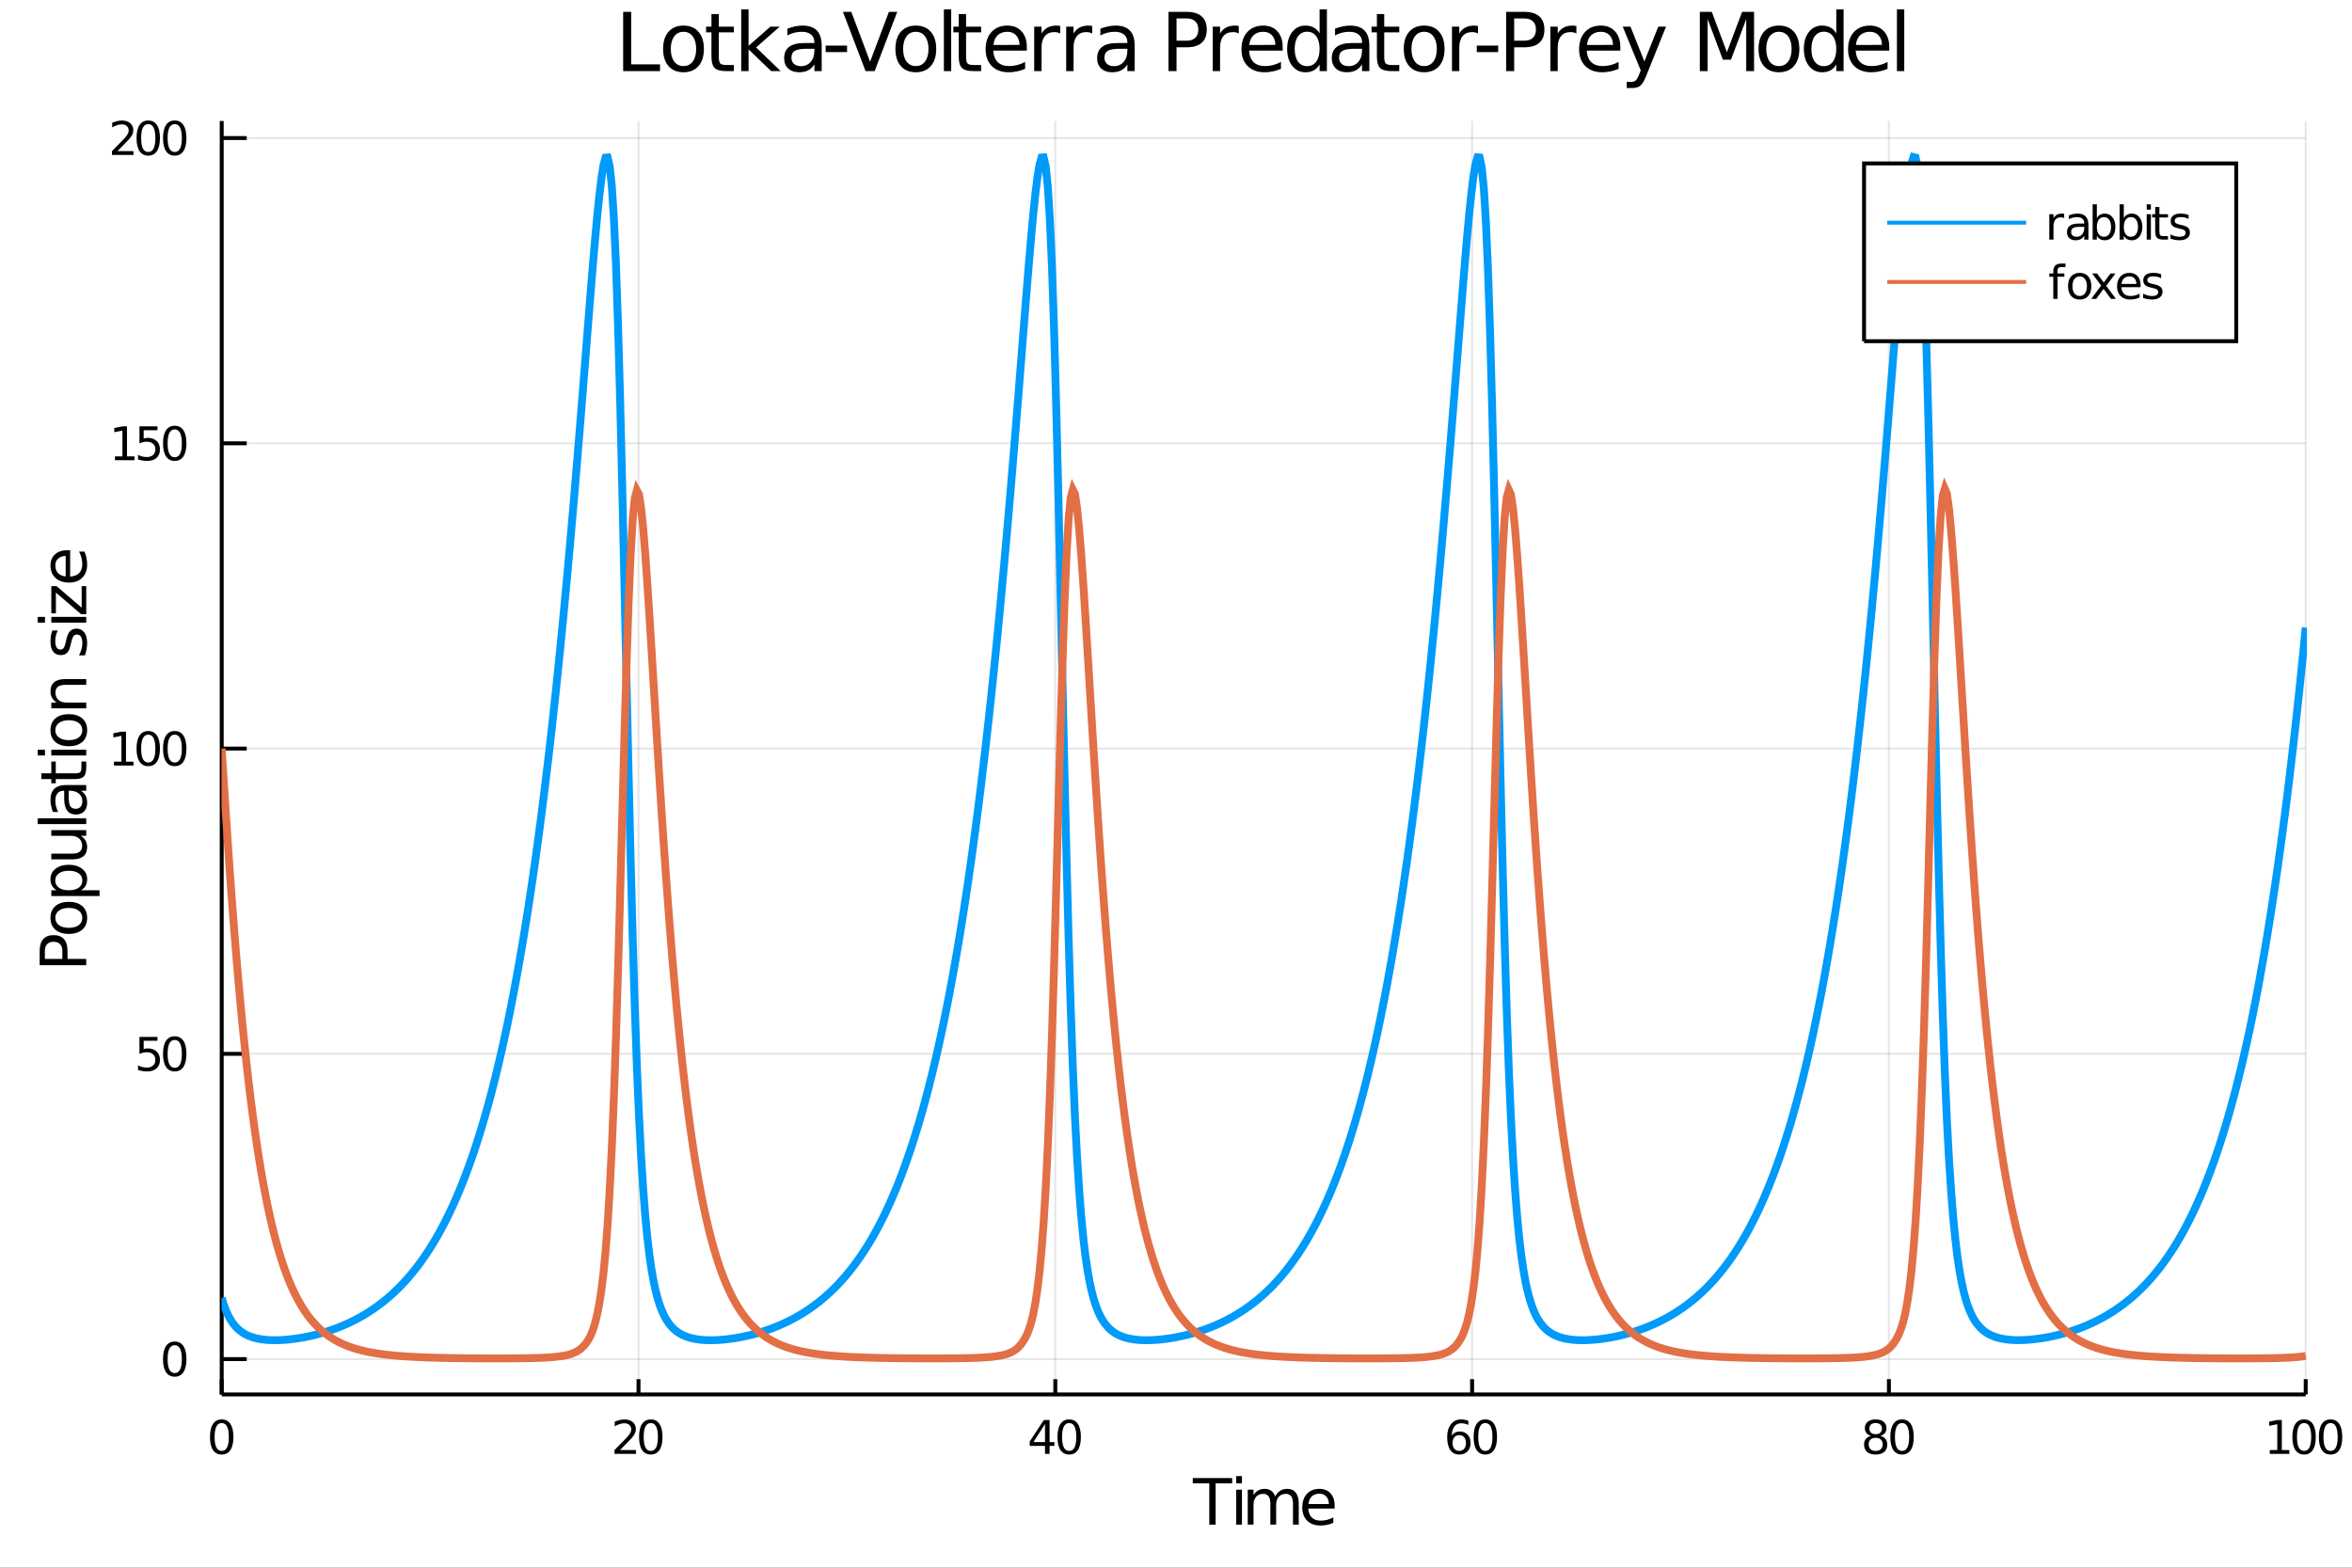 <?xml version="1.0" encoding="utf-8"?>
<svg xmlns="http://www.w3.org/2000/svg" xmlns:xlink="http://www.w3.org/1999/xlink" width="600" height="400" viewBox="0 0 2400 1600">
<rect x="0" y="0" width="2400" height="1600" fill="#333333" stroke="none"/>
<defs>
  <clipPath id="clip500">
    <rect x="0" y="0" width="2400" height="1600"/>
  </clipPath>
</defs>
<path clip-path="url(#clip500)" d="
M0 1600 L2400 1600 L2400 0 L0 0  Z
  " fill="#ffffff" fill-rule="evenodd" fill-opacity="1"/>
<defs>
  <clipPath id="clip501">
    <rect x="480" y="0" width="1681" height="1600"/>
  </clipPath>
</defs>
<path clip-path="url(#clip500)" d="
M226.232 1423.18 L2352.76 1423.18 L2352.76 123.472 L226.232 123.472  Z
  " fill="#ffffff" fill-rule="evenodd" fill-opacity="1"/>
<defs>
  <clipPath id="clip502">
    <rect x="226" y="123" width="2128" height="1301"/>
  </clipPath>
</defs>
<polyline clip-path="url(#clip502)" style="stroke:#000000; stroke-width:2; stroke-opacity:0.1; fill:none" points="
  226.232,1423.18 226.232,123.472 
  "/>
<polyline clip-path="url(#clip502)" style="stroke:#000000; stroke-width:2; stroke-opacity:0.1; fill:none" points="
  651.537,1423.18 651.537,123.472 
  "/>
<polyline clip-path="url(#clip502)" style="stroke:#000000; stroke-width:2; stroke-opacity:0.1; fill:none" points="
  1076.84,1423.18 1076.84,123.472 
  "/>
<polyline clip-path="url(#clip502)" style="stroke:#000000; stroke-width:2; stroke-opacity:0.1; fill:none" points="
  1502.15,1423.18 1502.15,123.472 
  "/>
<polyline clip-path="url(#clip502)" style="stroke:#000000; stroke-width:2; stroke-opacity:0.1; fill:none" points="
  1927.45,1423.18 1927.45,123.472 
  "/>
<polyline clip-path="url(#clip502)" style="stroke:#000000; stroke-width:2; stroke-opacity:0.1; fill:none" points="
  2352.76,1423.18 2352.76,123.472 
  "/>
<polyline clip-path="url(#clip500)" style="stroke:#000000; stroke-width:4; stroke-opacity:1; fill:none" points="
  226.232,1423.18 2352.76,1423.18 
  "/>
<polyline clip-path="url(#clip500)" style="stroke:#000000; stroke-width:4; stroke-opacity:1; fill:none" points="
  226.232,1423.18 226.232,1407.58 
  "/>
<polyline clip-path="url(#clip500)" style="stroke:#000000; stroke-width:4; stroke-opacity:1; fill:none" points="
  651.537,1423.18 651.537,1407.58 
  "/>
<polyline clip-path="url(#clip500)" style="stroke:#000000; stroke-width:4; stroke-opacity:1; fill:none" points="
  1076.84,1423.18 1076.84,1407.58 
  "/>
<polyline clip-path="url(#clip500)" style="stroke:#000000; stroke-width:4; stroke-opacity:1; fill:none" points="
  1502.15,1423.18 1502.15,1407.58 
  "/>
<polyline clip-path="url(#clip500)" style="stroke:#000000; stroke-width:4; stroke-opacity:1; fill:none" points="
  1927.45,1423.18 1927.45,1407.58 
  "/>
<polyline clip-path="url(#clip500)" style="stroke:#000000; stroke-width:4; stroke-opacity:1; fill:none" points="
  2352.76,1423.18 2352.76,1407.58 
  "/>
<path clip-path="url(#clip500)" d="M 0 0 M226.232 1452.37 Q222.621 1452.37 220.792 1455.94 Q218.987 1459.48 218.987 1466.61 Q218.987 1473.71 220.792 1477.28 Q222.621 1480.82 226.232 1480.82 Q229.866 1480.82 231.672 1477.28 Q233.5 1473.71 233.5 1466.61 Q233.5 1459.48 231.672 1455.94 Q229.866 1452.37 226.232 1452.37 M226.232 1448.67 Q232.042 1448.67 235.098 1453.27 Q238.176 1457.86 238.176 1466.61 Q238.176 1475.33 235.098 1479.94 Q232.042 1484.52 226.232 1484.52 Q220.422 1484.52 217.343 1479.94 Q214.288 1475.33 214.288 1466.61 Q214.288 1457.86 217.343 1453.27 Q220.422 1448.67 226.232 1448.67 Z" fill="#000000" fill-rule="evenodd" fill-opacity="1" /><path clip-path="url(#clip500)" d="M 0 0 M632.683 1479.92 L649.002 1479.92 L649.002 1483.85 L627.058 1483.85 L627.058 1479.92 Q629.72 1477.16 634.303 1472.53 Q638.91 1467.88 640.09 1466.54 Q642.335 1464.01 643.215 1462.28 Q644.118 1460.52 644.118 1458.83 Q644.118 1456.07 642.173 1454.34 Q640.252 1452.6 637.15 1452.6 Q634.951 1452.6 632.498 1453.37 Q630.067 1454.13 627.289 1455.68 L627.289 1450.96 Q630.113 1449.82 632.567 1449.25 Q635.021 1448.67 637.058 1448.67 Q642.428 1448.67 645.622 1451.35 Q648.817 1454.04 648.817 1458.53 Q648.817 1460.66 648.007 1462.58 Q647.22 1464.48 645.113 1467.07 Q644.534 1467.74 641.433 1470.96 Q638.331 1474.15 632.683 1479.92 Z" fill="#000000" fill-rule="evenodd" fill-opacity="1" /><path clip-path="url(#clip500)" d="M 0 0 M664.071 1452.37 Q660.46 1452.37 658.632 1455.94 Q656.826 1459.48 656.826 1466.61 Q656.826 1473.71 658.632 1477.28 Q660.46 1480.82 664.071 1480.82 Q667.706 1480.82 669.511 1477.28 Q671.34 1473.71 671.34 1466.61 Q671.34 1459.48 669.511 1455.94 Q667.706 1452.37 664.071 1452.37 M664.071 1448.67 Q669.882 1448.67 672.937 1453.27 Q676.016 1457.86 676.016 1466.61 Q676.016 1475.33 672.937 1479.94 Q669.882 1484.52 664.071 1484.52 Q658.261 1484.52 655.183 1479.94 Q652.127 1475.33 652.127 1466.61 Q652.127 1457.86 655.183 1453.27 Q658.261 1448.67 664.071 1448.67 Z" fill="#000000" fill-rule="evenodd" fill-opacity="1" /><path clip-path="url(#clip500)" d="M 0 0 M1066.34 1453.37 L1054.54 1471.81 L1066.34 1471.81 L1066.34 1453.37 M1065.12 1449.29 L1071 1449.29 L1071 1471.81 L1075.93 1471.81 L1075.93 1475.7 L1071 1475.7 L1071 1483.85 L1066.34 1483.85 L1066.34 1475.7 L1050.74 1475.7 L1050.74 1471.19 L1065.12 1449.29 Z" fill="#000000" fill-rule="evenodd" fill-opacity="1" /><path clip-path="url(#clip500)" d="M 0 0 M1091 1452.37 Q1087.39 1452.37 1085.56 1455.94 Q1083.75 1459.48 1083.75 1466.61 Q1083.75 1473.71 1085.56 1477.28 Q1087.39 1480.82 1091 1480.82 Q1094.63 1480.82 1096.44 1477.28 Q1098.27 1473.71 1098.27 1466.61 Q1098.27 1459.48 1096.44 1455.94 Q1094.63 1452.37 1091 1452.37 M1091 1448.67 Q1096.81 1448.67 1099.86 1453.27 Q1102.94 1457.86 1102.94 1466.61 Q1102.94 1475.33 1099.86 1479.94 Q1096.81 1484.52 1091 1484.52 Q1085.19 1484.52 1082.11 1479.94 Q1079.05 1475.33 1079.05 1466.61 Q1079.05 1457.86 1082.11 1453.27 Q1085.19 1448.67 1091 1448.67 Z" fill="#000000" fill-rule="evenodd" fill-opacity="1" /><path clip-path="url(#clip500)" d="M 0 0 M1489.04 1464.71 Q1485.9 1464.71 1484.04 1466.86 Q1482.22 1469.01 1482.22 1472.76 Q1482.22 1476.49 1484.04 1478.67 Q1485.9 1480.82 1489.04 1480.82 Q1492.19 1480.82 1494.02 1478.67 Q1495.87 1476.49 1495.87 1472.76 Q1495.87 1469.01 1494.02 1466.86 Q1492.19 1464.71 1489.04 1464.71 M1498.33 1450.06 L1498.33 1454.31 Q1496.57 1453.48 1494.76 1453.04 Q1492.98 1452.6 1491.22 1452.6 Q1486.59 1452.6 1484.14 1455.73 Q1481.71 1458.85 1481.36 1465.17 Q1482.73 1463.16 1484.79 1462.09 Q1486.85 1461 1489.32 1461 Q1494.53 1461 1497.54 1464.18 Q1500.57 1467.32 1500.57 1472.76 Q1500.57 1478.09 1497.42 1481.31 Q1494.28 1484.52 1489.04 1484.52 Q1483.05 1484.52 1479.88 1479.94 Q1476.71 1475.33 1476.71 1466.61 Q1476.71 1458.41 1480.6 1453.55 Q1484.48 1448.67 1491.04 1448.67 Q1492.79 1448.67 1494.58 1449.01 Q1496.38 1449.36 1498.33 1450.06 Z" fill="#000000" fill-rule="evenodd" fill-opacity="1" /><path clip-path="url(#clip500)" d="M 0 0 M1515.64 1452.37 Q1512.03 1452.37 1510.2 1455.94 Q1508.4 1459.48 1508.4 1466.61 Q1508.4 1473.71 1510.2 1477.28 Q1512.03 1480.82 1515.64 1480.82 Q1519.28 1480.82 1521.08 1477.28 Q1522.91 1473.71 1522.91 1466.61 Q1522.91 1459.48 1521.08 1455.94 Q1519.28 1452.37 1515.64 1452.37 M1515.64 1448.67 Q1521.45 1448.67 1524.51 1453.27 Q1527.59 1457.86 1527.59 1466.61 Q1527.59 1475.33 1524.51 1479.94 Q1521.45 1484.52 1515.64 1484.52 Q1509.83 1484.52 1506.75 1479.94 Q1503.7 1475.33 1503.7 1466.61 Q1503.7 1457.86 1506.75 1453.27 Q1509.83 1448.67 1515.64 1448.67 Z" fill="#000000" fill-rule="evenodd" fill-opacity="1" /><path clip-path="url(#clip500)" d="M 0 0 M1913.94 1467.44 Q1910.61 1467.44 1908.69 1469.22 Q1906.79 1471 1906.79 1474.13 Q1906.79 1477.25 1908.69 1479.04 Q1910.61 1480.82 1913.94 1480.82 Q1917.28 1480.82 1919.2 1479.04 Q1921.12 1477.23 1921.12 1474.13 Q1921.12 1471 1919.2 1469.22 Q1917.3 1467.44 1913.94 1467.44 M1909.27 1465.45 Q1906.26 1464.71 1904.57 1462.65 Q1902.9 1460.59 1902.9 1457.63 Q1902.9 1453.48 1905.84 1451.07 Q1908.81 1448.67 1913.94 1448.67 Q1919.11 1448.67 1922.05 1451.07 Q1924.99 1453.48 1924.99 1457.63 Q1924.99 1460.59 1923.3 1462.65 Q1921.63 1464.71 1918.64 1465.45 Q1922.02 1466.24 1923.9 1468.53 Q1925.8 1470.82 1925.8 1474.13 Q1925.8 1479.15 1922.72 1481.84 Q1919.66 1484.52 1913.94 1484.52 Q1908.23 1484.52 1905.15 1481.84 Q1902.09 1479.15 1902.09 1474.13 Q1902.09 1470.82 1903.99 1468.53 Q1905.89 1466.24 1909.27 1465.45 M1907.56 1458.06 Q1907.56 1460.75 1909.22 1462.25 Q1910.91 1463.76 1913.94 1463.76 Q1916.95 1463.76 1918.64 1462.25 Q1920.36 1460.75 1920.36 1458.06 Q1920.36 1455.38 1918.64 1453.88 Q1916.95 1452.37 1913.94 1452.37 Q1910.91 1452.37 1909.22 1453.88 Q1907.56 1455.38 1907.56 1458.06 Z" fill="#000000" fill-rule="evenodd" fill-opacity="1" /><path clip-path="url(#clip500)" d="M 0 0 M1940.87 1452.37 Q1937.25 1452.37 1935.43 1455.94 Q1933.62 1459.48 1933.62 1466.61 Q1933.62 1473.71 1935.43 1477.28 Q1937.25 1480.82 1940.87 1480.82 Q1944.5 1480.82 1946.31 1477.28 Q1948.13 1473.71 1948.13 1466.61 Q1948.13 1459.48 1946.31 1455.94 Q1944.5 1452.37 1940.87 1452.37 M1940.87 1448.67 Q1946.68 1448.67 1949.73 1453.27 Q1952.81 1457.86 1952.81 1466.61 Q1952.81 1475.33 1949.73 1479.94 Q1946.68 1484.52 1940.87 1484.52 Q1935.06 1484.52 1931.98 1479.94 Q1928.92 1475.33 1928.92 1466.61 Q1928.92 1457.86 1931.98 1453.27 Q1935.06 1448.67 1940.87 1448.67 Z" fill="#000000" fill-rule="evenodd" fill-opacity="1" /><path clip-path="url(#clip500)" d="M 0 0 M2316.12 1479.92 L2323.76 1479.92 L2323.76 1453.55 L2315.45 1455.22 L2315.45 1450.96 L2323.72 1449.29 L2328.39 1449.29 L2328.39 1479.92 L2336.03 1479.92 L2336.03 1483.85 L2316.12 1483.85 L2316.12 1479.92 Z" fill="#000000" fill-rule="evenodd" fill-opacity="1" /><path clip-path="url(#clip500)" d="M 0 0 M2351.1 1452.37 Q2347.49 1452.37 2345.66 1455.94 Q2343.86 1459.48 2343.86 1466.61 Q2343.86 1473.71 2345.66 1477.28 Q2347.49 1480.82 2351.1 1480.82 Q2354.74 1480.82 2356.54 1477.28 Q2358.37 1473.71 2358.37 1466.61 Q2358.37 1459.48 2356.54 1455.94 Q2354.74 1452.37 2351.1 1452.37 M2351.1 1448.67 Q2356.91 1448.67 2359.97 1453.27 Q2363.05 1457.86 2363.05 1466.61 Q2363.05 1475.33 2359.97 1479.94 Q2356.91 1484.52 2351.1 1484.52 Q2345.29 1484.52 2342.21 1479.94 Q2339.16 1475.33 2339.16 1466.61 Q2339.16 1457.86 2342.21 1453.27 Q2345.29 1448.67 2351.1 1448.67 Z" fill="#000000" fill-rule="evenodd" fill-opacity="1" /><path clip-path="url(#clip500)" d="M 0 0 M2378.11 1452.37 Q2374.5 1452.37 2372.67 1455.94 Q2370.87 1459.48 2370.87 1466.61 Q2370.87 1473.71 2372.67 1477.28 Q2374.5 1480.82 2378.11 1480.82 Q2381.75 1480.82 2383.55 1477.28 Q2385.38 1473.71 2385.38 1466.61 Q2385.38 1459.48 2383.55 1455.94 Q2381.75 1452.37 2378.11 1452.37 M2378.11 1448.67 Q2383.92 1448.67 2386.98 1453.27 Q2390.06 1457.86 2390.06 1466.61 Q2390.06 1475.33 2386.98 1479.94 Q2383.92 1484.52 2378.11 1484.52 Q2372.3 1484.52 2369.23 1479.94 Q2366.17 1475.33 2366.17 1466.61 Q2366.17 1457.86 2369.23 1453.27 Q2372.3 1448.67 2378.11 1448.67 Z" fill="#000000" fill-rule="evenodd" fill-opacity="1" /><path clip-path="url(#clip500)" d="M 0 0 M1217.1 1508.52 L1257.3 1508.52 L1257.3 1513.93 L1240.43 1513.93 L1240.43 1556.04 L1233.97 1556.04 L1233.97 1513.93 L1217.1 1513.93 L1217.1 1508.52 Z" fill="#000000" fill-rule="evenodd" fill-opacity="1" /><path clip-path="url(#clip500)" d="M 0 0 M1261.44 1520.4 L1267.29 1520.4 L1267.29 1556.04 L1261.44 1556.04 L1261.44 1520.4 M1261.44 1506.52 L1267.29 1506.52 L1267.29 1513.93 L1261.44 1513.93 L1261.44 1506.52 Z" fill="#000000" fill-rule="evenodd" fill-opacity="1" /><path clip-path="url(#clip500)" d="M 0 0 M1301.19 1527.24 Q1303.39 1523.29 1306.44 1521.41 Q1309.5 1519.54 1313.64 1519.54 Q1319.21 1519.54 1322.23 1523.45 Q1325.25 1527.33 1325.25 1534.53 L1325.25 1556.04 L1319.37 1556.04 L1319.37 1534.72 Q1319.37 1529.59 1317.55 1527.11 Q1315.74 1524.63 1312.01 1524.63 Q1307.46 1524.63 1304.82 1527.65 Q1302.18 1530.68 1302.18 1535.9 L1302.18 1556.04 L1296.29 1556.04 L1296.29 1534.72 Q1296.29 1529.56 1294.48 1527.11 Q1292.66 1524.63 1288.87 1524.63 Q1284.39 1524.63 1281.74 1527.68 Q1279.1 1530.71 1279.1 1535.9 L1279.1 1556.04 L1273.21 1556.04 L1273.21 1520.4 L1279.1 1520.4 L1279.1 1525.93 Q1281.11 1522.66 1283.91 1521.1 Q1286.71 1519.54 1290.56 1519.54 Q1294.44 1519.54 1297.15 1521.51 Q1299.89 1523.48 1301.19 1527.24 Z" fill="#000000" fill-rule="evenodd" fill-opacity="1" /><path clip-path="url(#clip500)" d="M 0 0 M1361.89 1536.76 L1361.89 1539.62 L1334.96 1539.62 Q1335.34 1545.67 1338.59 1548.85 Q1341.87 1552 1347.69 1552 Q1351.07 1552 1354.22 1551.17 Q1357.4 1550.35 1360.52 1548.69 L1360.52 1554.23 Q1357.37 1555.57 1354.06 1556.27 Q1350.75 1556.97 1347.34 1556.97 Q1338.81 1556.97 1333.82 1552 Q1328.85 1547.04 1328.85 1538.57 Q1328.85 1529.82 1333.56 1524.69 Q1338.3 1519.54 1346.32 1519.54 Q1353.52 1519.54 1357.69 1524.18 Q1361.89 1528.8 1361.89 1536.76 M1356.03 1535.04 Q1355.97 1530.23 1353.33 1527.37 Q1350.72 1524.5 1346.39 1524.5 Q1341.49 1524.5 1338.53 1527.27 Q1335.6 1530.04 1335.15 1535.07 L1356.03 1535.04 Z" fill="#000000" fill-rule="evenodd" fill-opacity="1" /><polyline clip-path="url(#clip502)" style="stroke:#000000; stroke-width:2; stroke-opacity:0.1; fill:none" points="
  226.232,1387.12 2352.76,1387.12 
  "/>
<polyline clip-path="url(#clip502)" style="stroke:#000000; stroke-width:2; stroke-opacity:0.1; fill:none" points="
  226.232,1075.56 2352.76,1075.56 
  "/>
<polyline clip-path="url(#clip502)" style="stroke:#000000; stroke-width:2; stroke-opacity:0.1; fill:none" points="
  226.232,764.004 2352.76,764.004 
  "/>
<polyline clip-path="url(#clip502)" style="stroke:#000000; stroke-width:2; stroke-opacity:0.1; fill:none" points="
  226.232,452.446 2352.76,452.446 
  "/>
<polyline clip-path="url(#clip502)" style="stroke:#000000; stroke-width:2; stroke-opacity:0.1; fill:none" points="
  226.232,140.888 2352.76,140.888 
  "/>
<polyline clip-path="url(#clip500)" style="stroke:#000000; stroke-width:4; stroke-opacity:1; fill:none" points="
  226.232,1423.18 226.232,123.472 
  "/>
<polyline clip-path="url(#clip500)" style="stroke:#000000; stroke-width:4; stroke-opacity:1; fill:none" points="
  226.232,1387.12 251.75,1387.12 
  "/>
<polyline clip-path="url(#clip500)" style="stroke:#000000; stroke-width:4; stroke-opacity:1; fill:none" points="
  226.232,1075.56 251.75,1075.56 
  "/>
<polyline clip-path="url(#clip500)" style="stroke:#000000; stroke-width:4; stroke-opacity:1; fill:none" points="
  226.232,764.004 251.75,764.004 
  "/>
<polyline clip-path="url(#clip500)" style="stroke:#000000; stroke-width:4; stroke-opacity:1; fill:none" points="
  226.232,452.446 251.75,452.446 
  "/>
<polyline clip-path="url(#clip500)" style="stroke:#000000; stroke-width:4; stroke-opacity:1; fill:none" points="
  226.232,140.888 251.75,140.888 
  "/>
<path clip-path="url(#clip500)" d="M 0 0 M178.288 1372.92 Q174.677 1372.92 172.848 1376.48 Q171.042 1380.03 171.042 1387.16 Q171.042 1394.26 172.848 1397.83 Q174.677 1401.37 178.288 1401.37 Q181.922 1401.37 183.727 1397.83 Q185.556 1394.26 185.556 1387.16 Q185.556 1380.03 183.727 1376.48 Q181.922 1372.92 178.288 1372.92 M178.288 1369.22 Q184.098 1369.22 187.153 1373.82 Q190.232 1378.41 190.232 1387.16 Q190.232 1395.88 187.153 1400.49 Q184.098 1405.07 178.288 1405.07 Q172.477 1405.07 169.399 1400.49 Q166.343 1395.88 166.343 1387.16 Q166.343 1378.41 169.399 1373.82 Q172.477 1369.22 178.288 1369.22 Z" fill="#000000" fill-rule="evenodd" fill-opacity="1" /><path clip-path="url(#clip500)" d="M 0 0 M142.316 1058.28 L160.672 1058.28 L160.672 1062.22 L146.598 1062.22 L146.598 1070.69 Q147.616 1070.34 148.635 1070.18 Q149.653 1070 150.672 1070 Q156.459 1070 159.839 1073.17 Q163.218 1076.34 163.218 1081.75 Q163.218 1087.33 159.746 1090.44 Q156.274 1093.51 149.954 1093.51 Q147.778 1093.51 145.51 1093.14 Q143.265 1092.77 140.857 1092.03 L140.857 1087.33 Q142.941 1088.47 145.163 1089.02 Q147.385 1089.58 149.862 1089.58 Q153.866 1089.58 156.204 1087.47 Q158.542 1085.37 158.542 1081.75 Q158.542 1078.14 156.204 1076.04 Q153.866 1073.93 149.862 1073.93 Q147.987 1073.93 146.112 1074.35 Q144.26 1074.76 142.316 1075.64 L142.316 1058.28 Z" fill="#000000" fill-rule="evenodd" fill-opacity="1" /><path clip-path="url(#clip500)" d="M 0 0 M178.288 1061.36 Q174.677 1061.36 172.848 1064.93 Q171.042 1068.47 171.042 1075.6 Q171.042 1082.7 172.848 1086.27 Q174.677 1089.81 178.288 1089.81 Q181.922 1089.81 183.727 1086.27 Q185.556 1082.7 185.556 1075.6 Q185.556 1068.47 183.727 1064.93 Q181.922 1061.36 178.288 1061.36 M178.288 1057.66 Q184.098 1057.66 187.153 1062.26 Q190.232 1066.85 190.232 1075.6 Q190.232 1084.32 187.153 1088.93 Q184.098 1093.51 178.288 1093.51 Q172.477 1093.51 169.399 1088.93 Q166.343 1084.32 166.343 1075.6 Q166.343 1066.85 169.399 1062.26 Q172.477 1057.66 178.288 1057.66 Z" fill="#000000" fill-rule="evenodd" fill-opacity="1" /><path clip-path="url(#clip500)" d="M 0 0 M116.297 777.349 L123.936 777.349 L123.936 750.983 L115.626 752.65 L115.626 748.391 L123.89 746.724 L128.566 746.724 L128.566 777.349 L136.204 777.349 L136.204 781.284 L116.297 781.284 L116.297 777.349 Z" fill="#000000" fill-rule="evenodd" fill-opacity="1" /><path clip-path="url(#clip500)" d="M 0 0 M151.274 749.803 Q147.663 749.803 145.834 753.368 Q144.029 756.909 144.029 764.039 Q144.029 771.145 145.834 774.71 Q147.663 778.252 151.274 778.252 Q154.908 778.252 156.714 774.71 Q158.542 771.145 158.542 764.039 Q158.542 756.909 156.714 753.368 Q154.908 749.803 151.274 749.803 M151.274 746.099 Q157.084 746.099 160.14 750.706 Q163.218 755.289 163.218 764.039 Q163.218 772.766 160.14 777.372 Q157.084 781.956 151.274 781.956 Q145.464 781.956 142.385 777.372 Q139.329 772.766 139.329 764.039 Q139.329 755.289 142.385 750.706 Q145.464 746.099 151.274 746.099 Z" fill="#000000" fill-rule="evenodd" fill-opacity="1" /><path clip-path="url(#clip500)" d="M 0 0 M178.288 749.803 Q174.677 749.803 172.848 753.368 Q171.042 756.909 171.042 764.039 Q171.042 771.145 172.848 774.71 Q174.677 778.252 178.288 778.252 Q181.922 778.252 183.727 774.71 Q185.556 771.145 185.556 764.039 Q185.556 756.909 183.727 753.368 Q181.922 749.803 178.288 749.803 M178.288 746.099 Q184.098 746.099 187.153 750.706 Q190.232 755.289 190.232 764.039 Q190.232 772.766 187.153 777.372 Q184.098 781.956 178.288 781.956 Q172.477 781.956 169.399 777.372 Q166.343 772.766 166.343 764.039 Q166.343 755.289 169.399 750.706 Q172.477 746.099 178.288 746.099 Z" fill="#000000" fill-rule="evenodd" fill-opacity="1" /><path clip-path="url(#clip500)" d="M 0 0 M117.293 465.791 L124.931 465.791 L124.931 439.425 L116.621 441.092 L116.621 436.833 L124.885 435.166 L129.561 435.166 L129.561 465.791 L137.2 465.791 L137.2 469.726 L117.293 469.726 L117.293 465.791 Z" fill="#000000" fill-rule="evenodd" fill-opacity="1" /><path clip-path="url(#clip500)" d="M 0 0 M142.316 435.166 L160.672 435.166 L160.672 439.101 L146.598 439.101 L146.598 447.573 Q147.616 447.226 148.635 447.064 Q149.653 446.879 150.672 446.879 Q156.459 446.879 159.839 450.05 Q163.218 453.221 163.218 458.638 Q163.218 464.217 159.746 467.319 Q156.274 470.397 149.954 470.397 Q147.778 470.397 145.51 470.027 Q143.265 469.657 140.857 468.916 L140.857 464.217 Q142.941 465.351 145.163 465.907 Q147.385 466.462 149.862 466.462 Q153.866 466.462 156.204 464.356 Q158.542 462.249 158.542 458.638 Q158.542 455.027 156.204 452.921 Q153.866 450.814 149.862 450.814 Q147.987 450.814 146.112 451.231 Q144.26 451.647 142.316 452.527 L142.316 435.166 Z" fill="#000000" fill-rule="evenodd" fill-opacity="1" /><path clip-path="url(#clip500)" d="M 0 0 M178.288 438.245 Q174.677 438.245 172.848 441.809 Q171.042 445.351 171.042 452.481 Q171.042 459.587 172.848 463.152 Q174.677 466.694 178.288 466.694 Q181.922 466.694 183.727 463.152 Q185.556 459.587 185.556 452.481 Q185.556 445.351 183.727 441.809 Q181.922 438.245 178.288 438.245 M178.288 434.541 Q184.098 434.541 187.153 439.147 Q190.232 443.731 190.232 452.481 Q190.232 461.208 187.153 465.814 Q184.098 470.397 178.288 470.397 Q172.477 470.397 169.399 465.814 Q166.343 461.208 166.343 452.481 Q166.343 443.731 169.399 439.147 Q172.477 434.541 178.288 434.541 Z" fill="#000000" fill-rule="evenodd" fill-opacity="1" /><path clip-path="url(#clip500)" d="M 0 0 M119.885 154.233 L136.204 154.233 L136.204 158.168 L114.26 158.168 L114.26 154.233 Q116.922 151.478 121.505 146.848 Q126.112 142.196 127.292 140.853 Q129.538 138.33 130.417 136.594 Q131.32 134.834 131.32 133.145 Q131.32 130.39 129.376 128.654 Q127.455 126.918 124.353 126.918 Q122.154 126.918 119.7 127.682 Q117.269 128.446 114.492 129.997 L114.492 125.274 Q117.316 124.14 119.769 123.561 Q122.223 122.983 124.26 122.983 Q129.63 122.983 132.825 125.668 Q136.019 128.353 136.019 132.844 Q136.019 134.973 135.209 136.895 Q134.422 138.793 132.316 141.385 Q131.737 142.057 128.635 145.274 Q125.533 148.469 119.885 154.233 Z" fill="#000000" fill-rule="evenodd" fill-opacity="1" /><path clip-path="url(#clip500)" d="M 0 0 M151.274 126.686 Q147.663 126.686 145.834 130.251 Q144.029 133.793 144.029 140.922 Q144.029 148.029 145.834 151.594 Q147.663 155.135 151.274 155.135 Q154.908 155.135 156.714 151.594 Q158.542 148.029 158.542 140.922 Q158.542 133.793 156.714 130.251 Q154.908 126.686 151.274 126.686 M151.274 122.983 Q157.084 122.983 160.14 127.589 Q163.218 132.172 163.218 140.922 Q163.218 149.649 160.14 154.256 Q157.084 158.839 151.274 158.839 Q145.464 158.839 142.385 154.256 Q139.329 149.649 139.329 140.922 Q139.329 132.172 142.385 127.589 Q145.464 122.983 151.274 122.983 Z" fill="#000000" fill-rule="evenodd" fill-opacity="1" /><path clip-path="url(#clip500)" d="M 0 0 M178.288 126.686 Q174.677 126.686 172.848 130.251 Q171.042 133.793 171.042 140.922 Q171.042 148.029 172.848 151.594 Q174.677 155.135 178.288 155.135 Q181.922 155.135 183.727 151.594 Q185.556 148.029 185.556 140.922 Q185.556 133.793 183.727 130.251 Q181.922 126.686 178.288 126.686 M178.288 122.983 Q184.098 122.983 187.153 127.589 Q190.232 132.172 190.232 140.922 Q190.232 149.649 187.153 154.256 Q184.098 158.839 178.288 158.839 Q172.477 158.839 169.399 154.256 Q166.343 149.649 166.343 140.922 Q166.343 132.172 169.399 127.589 Q172.477 122.983 178.288 122.983 Z" fill="#000000" fill-rule="evenodd" fill-opacity="1" /><path clip-path="url(#clip500)" d="M 0 0 M45.768 978.668 L63.623 978.668 L63.623 970.583 Q63.623 966.095 61.3 963.645 Q58.977 961.194 54.68 961.194 Q50.415 961.194 48.091 963.645 Q45.768 966.095 45.768 970.583 L45.768 978.668 M40.484 985.097 L40.484 970.583 Q40.484 962.594 44.113 958.52 Q47.709 954.414 54.68 954.414 Q61.714 954.414 65.31 958.52 Q68.907 962.594 68.907 970.583 L68.907 978.668 L88.004 978.668 L88.004 985.097 L40.484 985.097 Z" fill="#000000" fill-rule="evenodd" fill-opacity="1" /><path clip-path="url(#clip500)" d="M 0 0 M56.462 936.781 Q56.462 941.492 60.154 944.229 Q63.815 946.967 70.212 946.967 Q76.609 946.967 80.302 944.261 Q83.962 941.524 83.962 936.781 Q83.962 932.103 80.27 929.365 Q76.578 926.628 70.212 926.628 Q63.878 926.628 60.186 929.365 Q56.462 932.103 56.462 936.781 M51.497 936.781 Q51.497 929.143 56.462 924.782 Q61.427 920.422 70.212 920.422 Q78.965 920.422 83.962 924.782 Q88.927 929.143 88.927 936.781 Q88.927 944.452 83.962 948.813 Q78.965 953.141 70.212 953.141 Q61.427 953.141 56.462 948.813 Q51.497 944.452 51.497 936.781 Z" fill="#000000" fill-rule="evenodd" fill-opacity="1" /><path clip-path="url(#clip500)" d="M 0 0 M82.657 908.613 L101.563 908.613 L101.563 914.501 L52.356 914.501 L52.356 908.613 L57.767 908.613 Q54.584 906.767 53.056 903.966 Q51.497 901.133 51.497 897.219 Q51.497 890.726 56.653 886.683 Q61.809 882.609 70.212 882.609 Q78.615 882.609 83.771 886.683 Q88.927 890.726 88.927 897.219 Q88.927 901.133 87.399 903.966 Q85.84 906.767 82.657 908.613 M70.212 888.689 Q63.751 888.689 60.09 891.362 Q56.398 894.004 56.398 898.651 Q56.398 903.298 60.09 905.971 Q63.751 908.613 70.212 908.613 Q76.673 908.613 80.365 905.971 Q84.026 903.298 84.026 898.651 Q84.026 894.004 80.365 891.362 Q76.673 888.689 70.212 888.689 Z" fill="#000000" fill-rule="evenodd" fill-opacity="1" /><path clip-path="url(#clip500)" d="M 0 0 M73.936 877.071 L52.356 877.071 L52.356 871.215 L73.713 871.215 Q78.774 871.215 81.32 869.241 Q83.835 867.268 83.835 863.321 Q83.835 858.579 80.811 855.841 Q77.787 853.072 72.567 853.072 L52.356 853.072 L52.356 847.216 L88.004 847.216 L88.004 853.072 L82.53 853.072 Q85.776 855.205 87.368 858.038 Q88.927 860.839 88.927 864.562 Q88.927 870.705 85.108 873.888 Q81.288 877.071 73.936 877.071 M51.497 862.334 L51.497 862.334 Z" fill="#000000" fill-rule="evenodd" fill-opacity="1" /><path clip-path="url(#clip500)" d="M 0 0 M38.479 841.073 L38.479 835.217 L88.004 835.217 L88.004 841.073 L38.479 841.073 Z" fill="#000000" fill-rule="evenodd" fill-opacity="1" /><path clip-path="url(#clip500)" d="M 0 0 M70.085 812.873 Q70.085 819.971 71.708 822.708 Q73.331 825.445 77.246 825.445 Q80.365 825.445 82.211 823.408 Q84.026 821.339 84.026 817.806 Q84.026 812.937 80.588 810.008 Q77.119 807.048 71.39 807.048 L70.085 807.048 L70.085 812.873 M67.666 801.192 L88.004 801.192 L88.004 807.048 L82.593 807.048 Q85.84 809.054 87.399 812.045 Q88.927 815.037 88.927 819.366 Q88.927 824.84 85.872 828.087 Q82.784 831.302 77.628 831.302 Q71.612 831.302 68.557 827.291 Q65.501 823.249 65.501 815.26 L65.501 807.048 L64.928 807.048 Q60.886 807.048 58.69 809.722 Q56.462 812.364 56.462 817.17 Q56.462 820.225 57.194 823.122 Q57.926 826.018 59.39 828.692 L53.98 828.692 Q52.738 825.477 52.133 822.453 Q51.497 819.43 51.497 816.565 Q51.497 808.831 55.507 805.011 Q59.518 801.192 67.666 801.192 Z" fill="#000000" fill-rule="evenodd" fill-opacity="1" /><path clip-path="url(#clip500)" d="M 0 0 M42.235 789.256 L52.356 789.256 L52.356 777.193 L56.908 777.193 L56.908 789.256 L76.259 789.256 Q80.62 789.256 81.861 788.079 Q83.103 786.869 83.103 783.209 L83.103 777.193 L88.004 777.193 L88.004 783.209 Q88.004 789.988 85.49 792.566 Q82.943 795.144 76.259 795.144 L56.908 795.144 L56.908 799.441 L52.356 799.441 L52.356 795.144 L42.235 795.144 L42.235 789.256 Z" fill="#000000" fill-rule="evenodd" fill-opacity="1" /><path clip-path="url(#clip500)" d="M 0 0 M52.356 771.05 L52.356 765.194 L88.004 765.194 L88.004 771.05 L52.356 771.05 M38.479 771.05 L38.479 765.194 L45.895 765.194 L45.895 771.05 L38.479 771.05 Z" fill="#000000" fill-rule="evenodd" fill-opacity="1" /><path clip-path="url(#clip500)" d="M 0 0 M56.462 745.237 Q56.462 749.948 60.154 752.685 Q63.815 755.422 70.212 755.422 Q76.609 755.422 80.302 752.717 Q83.962 749.98 83.962 745.237 Q83.962 740.559 80.27 737.821 Q76.578 735.084 70.212 735.084 Q63.878 735.084 60.186 737.821 Q56.462 740.559 56.462 745.237 M51.497 745.237 Q51.497 737.598 56.462 733.238 Q61.427 728.877 70.212 728.877 Q78.965 728.877 83.962 733.238 Q88.927 737.598 88.927 745.237 Q88.927 752.908 83.962 757.268 Q78.965 761.597 70.212 761.597 Q61.427 761.597 56.462 757.268 Q51.497 752.908 51.497 745.237 Z" fill="#000000" fill-rule="evenodd" fill-opacity="1" /><path clip-path="url(#clip500)" d="M 0 0 M66.488 693.102 L88.004 693.102 L88.004 698.959 L66.679 698.959 Q61.618 698.959 59.104 700.932 Q56.589 702.905 56.589 706.852 Q56.589 711.595 59.613 714.332 Q62.637 717.069 67.857 717.069 L88.004 717.069 L88.004 722.957 L52.356 722.957 L52.356 717.069 L57.894 717.069 Q54.68 714.968 53.088 712.136 Q51.497 709.271 51.497 705.547 Q51.497 699.404 55.316 696.253 Q59.104 693.102 66.488 693.102 Z" fill="#000000" fill-rule="evenodd" fill-opacity="1" /><path clip-path="url(#clip500)" d="M 0 0 M53.407 643.513 L58.945 643.513 Q57.672 645.996 57.035 648.67 Q56.398 651.343 56.398 654.208 Q56.398 658.568 57.735 660.764 Q59.072 662.929 61.746 662.929 Q63.783 662.929 64.96 661.369 Q66.106 659.81 67.156 655.099 L67.602 653.094 Q68.939 646.855 71.39 644.245 Q73.809 641.604 78.169 641.604 Q83.134 641.604 86.031 645.55 Q88.927 649.465 88.927 656.34 Q88.927 659.205 88.354 662.324 Q87.813 665.411 86.699 668.849 L80.652 668.849 Q82.339 665.602 83.198 662.451 Q84.026 659.3 84.026 656.213 Q84.026 652.075 82.625 649.847 Q81.193 647.619 78.615 647.619 Q76.228 647.619 74.954 649.242 Q73.681 650.834 72.504 656.277 L72.026 658.314 Q70.88 663.756 68.525 666.175 Q66.138 668.594 62 668.594 Q56.971 668.594 54.234 665.029 Q51.497 661.465 51.497 654.908 Q51.497 651.661 51.974 648.797 Q52.452 645.932 53.407 643.513 Z" fill="#000000" fill-rule="evenodd" fill-opacity="1" /><path clip-path="url(#clip500)" d="M 0 0 M52.356 635.461 L52.356 629.604 L88.004 629.604 L88.004 635.461 L52.356 635.461 M38.479 635.461 L38.479 629.604 L45.895 629.604 L45.895 635.461 L38.479 635.461 Z" fill="#000000" fill-rule="evenodd" fill-opacity="1" /><path clip-path="url(#clip500)" d="M 0 0 M52.356 626.008 L52.356 598.189 L57.703 598.189 L83.325 620.215 L83.325 598.189 L88.004 598.189 L88.004 626.803 L82.657 626.803 L57.035 604.778 L57.035 626.008 L52.356 626.008 Z" fill="#000000" fill-rule="evenodd" fill-opacity="1" /><path clip-path="url(#clip500)" d="M 0 0 M68.716 561.555 L71.581 561.555 L71.581 588.482 Q77.628 588.1 80.811 584.853 Q83.962 581.575 83.962 575.75 Q83.962 572.377 83.134 569.226 Q82.307 566.043 80.652 562.923 L86.19 562.923 Q87.527 566.074 88.227 569.385 Q88.927 572.695 88.927 576.1 Q88.927 584.631 83.962 589.628 Q78.997 594.593 70.53 594.593 Q61.777 594.593 56.653 589.882 Q51.497 585.14 51.497 577.119 Q51.497 569.926 56.144 565.756 Q60.759 561.555 68.716 561.555 M66.997 567.411 Q62.191 567.475 59.327 570.117 Q56.462 572.727 56.462 577.055 Q56.462 581.957 59.231 584.917 Q62 587.845 67.029 588.291 L66.997 567.411 Z" fill="#000000" fill-rule="evenodd" fill-opacity="1" /><path clip-path="url(#clip500)" d="M 0 0 M635.881 12.096 L644.063 12.096 L644.063 65.689 L673.513 65.689 L673.513 72.576 L635.881 72.576 L635.881 12.096 Z" fill="#000000" fill-rule="evenodd" fill-opacity="1" /><path clip-path="url(#clip500)" d="M 0 0 M697.454 32.431 Q691.459 32.431 687.975 37.131 Q684.491 41.789 684.491 49.931 Q684.491 58.074 687.935 62.773 Q691.418 67.431 697.454 67.431 Q703.409 67.431 706.893 62.732 Q710.377 58.033 710.377 49.931 Q710.377 41.87 706.893 37.171 Q703.409 32.431 697.454 32.431 M697.454 26.112 Q707.176 26.112 712.726 32.431 Q718.276 38.751 718.276 49.931 Q718.276 61.071 712.726 67.431 Q707.176 73.751 697.454 73.751 Q687.692 73.751 682.142 67.431 Q676.633 61.071 676.633 49.931 Q676.633 38.751 682.142 32.431 Q687.692 26.112 697.454 26.112 Z" fill="#000000" fill-rule="evenodd" fill-opacity="1" /><path clip-path="url(#clip500)" d="M 0 0 M733.467 14.324 L733.467 27.206 L748.82 27.206 L748.82 32.999 L733.467 32.999 L733.467 57.628 Q733.467 63.178 734.966 64.758 Q736.505 66.338 741.164 66.338 L748.82 66.338 L748.82 72.576 L741.164 72.576 Q732.535 72.576 729.254 69.376 Q725.973 66.135 725.973 57.628 L725.973 32.999 L720.504 32.999 L720.504 27.206 L725.973 27.206 L725.973 14.324 L733.467 14.324 Z" fill="#000000" fill-rule="evenodd" fill-opacity="1" /><path clip-path="url(#clip500)" d="M 0 0 M756.354 9.544 L763.849 9.544 L763.849 46.772 L786.088 27.206 L795.608 27.206 L771.545 48.433 L796.62 72.576 L786.898 72.576 L763.849 50.418 L763.849 72.576 L756.354 72.576 L756.354 9.544 Z" fill="#000000" fill-rule="evenodd" fill-opacity="1" /><path clip-path="url(#clip500)" d="M 0 0 M823.599 49.769 Q814.566 49.769 811.082 51.835 Q807.598 53.901 807.598 58.884 Q807.598 62.854 810.191 65.203 Q812.824 67.512 817.321 67.512 Q823.518 67.512 827.245 63.137 Q831.013 58.722 831.013 51.43 L831.013 49.769 L823.599 49.769 M838.466 46.691 L838.466 72.576 L831.013 72.576 L831.013 65.689 Q828.461 69.821 824.653 71.806 Q820.845 73.751 815.336 73.751 Q808.368 73.751 804.236 69.862 Q800.145 65.933 800.145 59.37 Q800.145 51.714 805.249 47.825 Q810.393 43.936 820.561 43.936 L831.013 43.936 L831.013 43.207 Q831.013 38.062 827.61 35.267 Q824.248 32.431 818.131 32.431 Q814.242 32.431 810.556 33.363 Q806.869 34.295 803.466 36.158 L803.466 29.272 Q807.558 27.692 811.406 26.922 Q815.255 26.112 818.9 26.112 Q828.744 26.112 833.605 31.216 Q838.466 36.32 838.466 46.691 Z" fill="#000000" fill-rule="evenodd" fill-opacity="1" /><path clip-path="url(#clip500)" d="M 0 0 M842.517 46.529 L864.352 46.529 L864.352 53.172 L842.517 53.172 L842.517 46.529 Z" fill="#000000" fill-rule="evenodd" fill-opacity="1" /><path clip-path="url(#clip500)" d="M 0 0 M883.229 72.576 L860.139 12.096 L868.686 12.096 L887.847 63.016 L907.048 12.096 L915.555 12.096 L892.505 72.576 L883.229 72.576 Z" fill="#000000" fill-rule="evenodd" fill-opacity="1" /><path clip-path="url(#clip500)" d="M 0 0 M934.513 32.431 Q928.518 32.431 925.034 37.131 Q921.55 41.789 921.55 49.931 Q921.55 58.074 924.994 62.773 Q928.477 67.431 934.513 67.431 Q940.468 67.431 943.952 62.732 Q947.436 58.033 947.436 49.931 Q947.436 41.87 943.952 37.171 Q940.468 32.431 934.513 32.431 M934.513 26.112 Q944.235 26.112 949.785 32.431 Q955.335 38.751 955.335 49.931 Q955.335 61.071 949.785 67.431 Q944.235 73.751 934.513 73.751 Q924.751 73.751 919.201 67.431 Q913.692 61.071 913.692 49.931 Q913.692 38.751 919.201 32.431 Q924.751 26.112 934.513 26.112 Z" fill="#000000" fill-rule="evenodd" fill-opacity="1" /><path clip-path="url(#clip500)" d="M 0 0 M963.153 9.544 L970.607 9.544 L970.607 72.576 L963.153 72.576 L963.153 9.544 Z" fill="#000000" fill-rule="evenodd" fill-opacity="1" /><path clip-path="url(#clip500)" d="M 0 0 M985.798 14.324 L985.798 27.206 L1001.15 27.206 L1001.15 32.999 L985.798 32.999 L985.798 57.628 Q985.798 63.178 987.296 64.758 Q988.836 66.338 993.494 66.338 L1001.15 66.338 L1001.15 72.576 L993.494 72.576 Q984.866 72.576 981.585 69.376 Q978.303 66.135 978.303 57.628 L978.303 32.999 L972.835 32.999 L972.835 27.206 L978.303 27.206 L978.303 14.324 L985.798 14.324 Z" fill="#000000" fill-rule="evenodd" fill-opacity="1" /><path clip-path="url(#clip500)" d="M 0 0 M1047.78 48.028 L1047.78 51.673 L1013.51 51.673 Q1013.99 59.37 1018.12 63.421 Q1022.3 67.431 1029.71 67.431 Q1034 67.431 1038.01 66.378 Q1042.06 65.325 1046.03 63.218 L1046.03 70.267 Q1042.02 71.968 1037.81 72.86 Q1033.6 73.751 1029.26 73.751 Q1018.41 73.751 1012.05 67.431 Q1005.73 61.112 1005.73 50.337 Q1005.73 39.197 1011.72 32.675 Q1017.76 26.112 1027.97 26.112 Q1037.12 26.112 1042.43 32.026 Q1047.78 37.9 1047.78 48.028 M1040.32 45.84 Q1040.24 39.723 1036.88 36.077 Q1033.56 32.431 1028.05 32.431 Q1021.81 32.431 1018.04 35.956 Q1014.32 39.48 1013.75 45.88 L1040.32 45.84 Z" fill="#000000" fill-rule="evenodd" fill-opacity="1" /><path clip-path="url(#clip500)" d="M 0 0 M1081.89 34.173 Q1080.63 33.444 1079.13 33.12 Q1077.67 32.756 1075.89 32.756 Q1069.57 32.756 1066.17 36.888 Q1062.81 40.979 1062.81 48.676 L1062.81 72.576 L1055.31 72.576 L1055.31 27.206 L1062.81 27.206 L1062.81 34.254 Q1065.15 30.122 1068.92 28.138 Q1072.69 26.112 1078.08 26.112 Q1078.85 26.112 1079.78 26.234 Q1080.71 26.315 1081.84 26.517 L1081.89 34.173 Z" fill="#000000" fill-rule="evenodd" fill-opacity="1" /><path clip-path="url(#clip500)" d="M 0 0 M1114.54 34.173 Q1113.28 33.444 1111.78 33.12 Q1110.32 32.756 1108.54 32.756 Q1102.22 32.756 1098.82 36.888 Q1095.46 40.979 1095.46 48.676 L1095.46 72.576 L1087.96 72.576 L1087.96 27.206 L1095.46 27.206 L1095.46 34.254 Q1097.81 30.122 1101.57 28.138 Q1105.34 26.112 1110.73 26.112 Q1111.5 26.112 1112.43 26.234 Q1113.36 26.315 1114.49 26.517 L1114.54 34.173 Z" fill="#000000" fill-rule="evenodd" fill-opacity="1" /><path clip-path="url(#clip500)" d="M 0 0 M1142.97 49.769 Q1133.94 49.769 1130.46 51.835 Q1126.97 53.901 1126.97 58.884 Q1126.97 62.854 1129.56 65.203 Q1132.2 67.512 1136.69 67.512 Q1142.89 67.512 1146.62 63.137 Q1150.39 58.722 1150.39 51.43 L1150.39 49.769 L1142.97 49.769 M1157.84 46.691 L1157.84 72.576 L1150.39 72.576 L1150.39 65.689 Q1147.83 69.821 1144.03 71.806 Q1140.22 73.751 1134.71 73.751 Q1127.74 73.751 1123.61 69.862 Q1119.52 65.933 1119.52 59.37 Q1119.52 51.714 1124.62 47.825 Q1129.77 43.936 1139.93 43.936 L1150.39 43.936 L1150.39 43.207 Q1150.39 38.062 1146.98 35.267 Q1143.62 32.431 1137.5 32.431 Q1133.62 32.431 1129.93 33.363 Q1126.24 34.295 1122.84 36.158 L1122.84 29.272 Q1126.93 27.692 1130.78 26.922 Q1134.63 26.112 1138.27 26.112 Q1148.12 26.112 1152.98 31.216 Q1157.84 36.32 1157.84 46.691 Z" fill="#000000" fill-rule="evenodd" fill-opacity="1" /><path clip-path="url(#clip500)" d="M 0 0 M1200.54 18.82 L1200.54 41.546 L1210.83 41.546 Q1216.54 41.546 1219.66 38.589 Q1222.78 35.632 1222.78 30.163 Q1222.78 24.735 1219.66 21.778 Q1216.54 18.82 1210.83 18.82 L1200.54 18.82 M1192.35 12.096 L1210.83 12.096 Q1220.99 12.096 1226.18 16.714 Q1231.4 21.292 1231.4 30.163 Q1231.4 39.115 1226.18 43.693 Q1220.99 48.271 1210.83 48.271 L1200.54 48.271 L1200.54 72.576 L1192.35 72.576 L1192.35 12.096 Z" fill="#000000" fill-rule="evenodd" fill-opacity="1" /><path clip-path="url(#clip500)" d="M 0 0 M1264.05 34.173 Q1262.8 33.444 1261.3 33.12 Q1259.84 32.756 1258.06 32.756 Q1251.74 32.756 1248.34 36.888 Q1244.97 40.979 1244.97 48.676 L1244.97 72.576 L1237.48 72.576 L1237.48 27.206 L1244.97 27.206 L1244.97 34.254 Q1247.32 30.122 1251.09 28.138 Q1254.86 26.112 1260.25 26.112 Q1261.02 26.112 1261.95 26.234 Q1262.88 26.315 1264.01 26.517 L1264.05 34.173 Z" fill="#000000" fill-rule="evenodd" fill-opacity="1" /><path clip-path="url(#clip500)" d="M 0 0 M1308.86 48.028 L1308.86 51.673 L1274.59 51.673 Q1275.07 59.37 1279.2 63.421 Q1283.38 67.431 1290.79 67.431 Q1295.08 67.431 1299.09 66.378 Q1303.15 65.325 1307.12 63.218 L1307.12 70.267 Q1303.1 71.968 1298.89 72.86 Q1294.68 73.751 1290.34 73.751 Q1279.49 73.751 1273.13 67.431 Q1266.81 61.112 1266.81 50.337 Q1266.81 39.197 1272.8 32.675 Q1278.84 26.112 1289.05 26.112 Q1298.2 26.112 1303.51 32.026 Q1308.86 37.9 1308.86 48.028 M1301.4 45.84 Q1301.32 39.723 1297.96 36.077 Q1294.64 32.431 1289.13 32.431 Q1282.89 32.431 1279.12 35.956 Q1275.4 39.48 1274.83 45.88 L1301.4 45.84 Z" fill="#000000" fill-rule="evenodd" fill-opacity="1" /><path clip-path="url(#clip500)" d="M 0 0 M1346.53 34.092 L1346.53 9.544 L1353.98 9.544 L1353.98 72.576 L1346.53 72.576 L1346.53 65.77 Q1344.18 69.821 1340.58 71.806 Q1337.01 73.751 1331.99 73.751 Q1323.76 73.751 1318.58 67.188 Q1313.43 60.626 1313.43 49.931 Q1313.43 39.237 1318.58 32.675 Q1323.76 26.112 1331.99 26.112 Q1337.01 26.112 1340.58 28.097 Q1344.18 30.041 1346.53 34.092 M1321.13 49.931 Q1321.13 58.155 1324.49 62.854 Q1327.9 67.512 1333.81 67.512 Q1339.73 67.512 1343.13 62.854 Q1346.53 58.155 1346.53 49.931 Q1346.53 41.708 1343.13 37.05 Q1339.73 32.35 1333.81 32.35 Q1327.9 32.35 1324.49 37.05 Q1321.13 41.708 1321.13 49.931 Z" fill="#000000" fill-rule="evenodd" fill-opacity="1" /><path clip-path="url(#clip500)" d="M 0 0 M1382.42 49.769 Q1373.39 49.769 1369.9 51.835 Q1366.42 53.901 1366.42 58.884 Q1366.42 62.854 1369.01 65.203 Q1371.65 67.512 1376.14 67.512 Q1382.34 67.512 1386.07 63.137 Q1389.83 58.722 1389.83 51.43 L1389.83 49.769 L1382.42 49.769 M1397.29 46.691 L1397.29 72.576 L1389.83 72.576 L1389.83 65.689 Q1387.28 69.821 1383.47 71.806 Q1379.67 73.751 1374.16 73.751 Q1367.19 73.751 1363.06 69.862 Q1358.97 65.933 1358.97 59.37 Q1358.97 51.714 1364.07 47.825 Q1369.22 43.936 1379.38 43.936 L1389.83 43.936 L1389.83 43.207 Q1389.83 38.062 1386.43 35.267 Q1383.07 32.431 1376.95 32.431 Q1373.06 32.431 1369.38 33.363 Q1365.69 34.295 1362.29 36.158 L1362.29 29.272 Q1366.38 27.692 1370.23 26.922 Q1374.08 26.112 1377.72 26.112 Q1387.57 26.112 1392.43 31.216 Q1397.29 36.32 1397.29 46.691 Z" fill="#000000" fill-rule="evenodd" fill-opacity="1" /><path clip-path="url(#clip500)" d="M 0 0 M1412.48 14.324 L1412.48 27.206 L1427.83 27.206 L1427.83 32.999 L1412.48 32.999 L1412.48 57.628 Q1412.48 63.178 1413.98 64.758 Q1415.52 66.338 1420.18 66.338 L1427.83 66.338 L1427.83 72.576 L1420.18 72.576 Q1411.55 72.576 1408.27 69.376 Q1404.99 66.135 1404.99 57.628 L1404.99 32.999 L1399.52 32.999 L1399.52 27.206 L1404.99 27.206 L1404.99 14.324 L1412.48 14.324 Z" fill="#000000" fill-rule="evenodd" fill-opacity="1" /><path clip-path="url(#clip500)" d="M 0 0 M1453.23 32.431 Q1447.24 32.431 1443.75 37.131 Q1440.27 41.789 1440.27 49.931 Q1440.27 58.074 1443.71 62.773 Q1447.2 67.431 1453.23 67.431 Q1459.19 67.431 1462.67 62.732 Q1466.15 58.033 1466.15 49.931 Q1466.15 41.87 1462.67 37.171 Q1459.19 32.431 1453.23 32.431 M1453.23 26.112 Q1462.95 26.112 1468.5 32.431 Q1474.05 38.751 1474.05 49.931 Q1474.05 61.071 1468.5 67.431 Q1462.95 73.751 1453.23 73.751 Q1443.47 73.751 1437.92 67.431 Q1432.41 61.071 1432.41 49.931 Q1432.41 38.751 1437.92 32.431 Q1443.47 26.112 1453.23 26.112 Z" fill="#000000" fill-rule="evenodd" fill-opacity="1" /><path clip-path="url(#clip500)" d="M 0 0 M1508.16 34.173 Q1506.91 33.444 1505.41 33.12 Q1503.95 32.756 1502.17 32.756 Q1495.85 32.756 1492.44 36.888 Q1489.08 40.979 1489.08 48.676 L1489.08 72.576 L1481.59 72.576 L1481.59 27.206 L1489.08 27.206 L1489.08 34.254 Q1491.43 30.122 1495.2 28.138 Q1498.97 26.112 1504.35 26.112 Q1505.12 26.112 1506.06 26.234 Q1506.99 26.315 1508.12 26.517 L1508.16 34.173 Z" fill="#000000" fill-rule="evenodd" fill-opacity="1" /><path clip-path="url(#clip500)" d="M 0 0 M1506.91 46.529 L1528.74 46.529 L1528.74 53.172 L1506.91 53.172 L1506.91 46.529 Z" fill="#000000" fill-rule="evenodd" fill-opacity="1" /><path clip-path="url(#clip500)" d="M 0 0 M1545.07 18.82 L1545.07 41.546 L1555.35 41.546 Q1561.07 41.546 1564.19 38.589 Q1567.3 35.632 1567.3 30.163 Q1567.3 24.735 1564.19 21.778 Q1561.07 18.82 1555.35 18.82 L1545.07 18.82 M1536.88 12.096 L1555.35 12.096 Q1565.52 12.096 1570.71 16.714 Q1575.93 21.292 1575.93 30.163 Q1575.93 39.115 1570.71 43.693 Q1565.52 48.271 1555.35 48.271 L1545.07 48.271 L1545.07 72.576 L1536.88 72.576 L1536.88 12.096 Z" fill="#000000" fill-rule="evenodd" fill-opacity="1" /><path clip-path="url(#clip500)" d="M 0 0 M1608.58 34.173 Q1607.33 33.444 1605.83 33.12 Q1604.37 32.756 1602.59 32.756 Q1596.27 32.756 1592.87 36.888 Q1589.5 40.979 1589.5 48.676 L1589.5 72.576 L1582.01 72.576 L1582.01 27.206 L1589.5 27.206 L1589.5 34.254 Q1591.85 30.122 1595.62 28.138 Q1599.39 26.112 1604.78 26.112 Q1605.55 26.112 1606.48 26.234 Q1607.41 26.315 1608.54 26.517 L1608.58 34.173 Z" fill="#000000" fill-rule="evenodd" fill-opacity="1" /><path clip-path="url(#clip500)" d="M 0 0 M1653.39 48.028 L1653.39 51.673 L1619.12 51.673 Q1619.6 59.37 1623.73 63.421 Q1627.91 67.431 1635.32 67.431 Q1639.61 67.431 1643.62 66.378 Q1647.67 65.325 1651.64 63.218 L1651.64 70.267 Q1647.63 71.968 1643.42 72.86 Q1639.21 73.751 1634.87 73.751 Q1624.02 73.751 1617.66 67.431 Q1611.34 61.112 1611.34 50.337 Q1611.34 39.197 1617.33 32.675 Q1623.37 26.112 1633.58 26.112 Q1642.73 26.112 1648.04 32.026 Q1653.39 37.9 1653.39 48.028 M1645.93 45.84 Q1645.85 39.723 1642.49 36.077 Q1639.17 32.431 1633.66 32.431 Q1627.42 32.431 1623.65 35.956 Q1619.93 39.48 1619.36 45.88 L1645.93 45.84 Z" fill="#000000" fill-rule="evenodd" fill-opacity="1" /><path clip-path="url(#clip500)" d="M 0 0 M1680.08 76.789 Q1676.92 84.891 1673.92 87.362 Q1670.93 89.833 1665.9 89.833 L1659.95 89.833 L1659.95 83.594 L1664.32 83.594 Q1667.4 83.594 1669.1 82.136 Q1670.81 80.678 1672.87 75.25 L1674.21 71.847 L1655.86 27.206 L1663.76 27.206 L1677.94 62.692 L1692.11 27.206 L1700.01 27.206 L1680.08 76.789 Z" fill="#000000" fill-rule="evenodd" fill-opacity="1" /><path clip-path="url(#clip500)" d="M 0 0 M1734.53 12.096 L1746.72 12.096 L1762.15 53.253 L1777.67 12.096 L1789.86 12.096 L1789.86 72.576 L1781.88 72.576 L1781.88 19.469 L1766.29 60.95 L1758.06 60.95 L1742.47 19.469 L1742.47 72.576 L1734.53 72.576 L1734.53 12.096 Z" fill="#000000" fill-rule="evenodd" fill-opacity="1" /><path clip-path="url(#clip500)" d="M 0 0 M1815.26 32.431 Q1809.27 32.431 1805.78 37.131 Q1802.3 41.789 1802.3 49.931 Q1802.3 58.074 1805.74 62.773 Q1809.22 67.431 1815.26 67.431 Q1821.22 67.431 1824.7 62.732 Q1828.18 58.033 1828.18 49.931 Q1828.18 41.87 1824.7 37.171 Q1821.22 32.431 1815.26 32.431 M1815.26 26.112 Q1824.98 26.112 1830.53 32.431 Q1836.08 38.751 1836.08 49.931 Q1836.08 61.071 1830.53 67.431 Q1824.98 73.751 1815.26 73.751 Q1805.5 73.751 1799.95 67.431 Q1794.44 61.071 1794.44 49.931 Q1794.44 38.751 1799.95 32.431 Q1805.5 26.112 1815.26 26.112 Z" fill="#000000" fill-rule="evenodd" fill-opacity="1" /><path clip-path="url(#clip500)" d="M 0 0 M1873.76 34.092 L1873.76 9.544 L1881.21 9.544 L1881.21 72.576 L1873.76 72.576 L1873.76 65.77 Q1871.41 69.821 1867.8 71.806 Q1864.24 73.751 1859.21 73.751 Q1850.99 73.751 1845.8 67.188 Q1840.66 60.626 1840.66 49.931 Q1840.66 39.237 1845.8 32.675 Q1850.99 26.112 1859.21 26.112 Q1864.24 26.112 1867.8 28.097 Q1871.41 30.041 1873.76 34.092 M1848.36 49.931 Q1848.36 58.155 1851.72 62.854 Q1855.12 67.512 1861.04 67.512 Q1866.95 67.512 1870.35 62.854 Q1873.76 58.155 1873.76 49.931 Q1873.76 41.708 1870.35 37.05 Q1866.95 32.35 1861.04 32.35 Q1855.12 32.35 1851.72 37.05 Q1848.36 41.708 1848.36 49.931 Z" fill="#000000" fill-rule="evenodd" fill-opacity="1" /><path clip-path="url(#clip500)" d="M 0 0 M1927.84 48.028 L1927.84 51.673 L1893.56 51.673 Q1894.05 59.37 1898.18 63.421 Q1902.36 67.431 1909.77 67.431 Q1914.06 67.431 1918.07 66.378 Q1922.12 65.325 1926.09 63.218 L1926.09 70.267 Q1922.08 71.968 1917.87 72.86 Q1913.66 73.751 1909.32 73.751 Q1898.47 73.751 1892.11 67.431 Q1885.79 61.112 1885.79 50.337 Q1885.79 39.197 1891.78 32.675 Q1897.82 26.112 1908.03 26.112 Q1917.18 26.112 1922.49 32.026 Q1927.84 37.9 1927.84 48.028 M1920.38 45.84 Q1920.3 39.723 1916.94 36.077 Q1913.62 32.431 1908.11 32.431 Q1901.87 32.431 1898.1 35.956 Q1894.37 39.48 1893.81 45.88 L1920.38 45.84 Z" fill="#000000" fill-rule="evenodd" fill-opacity="1" /><path clip-path="url(#clip500)" d="M 0 0 M1935.65 9.544 L1943.11 9.544 L1943.11 72.576 L1935.65 72.576 L1935.65 9.544 Z" fill="#000000" fill-rule="evenodd" fill-opacity="1" /><polyline clip-path="url(#clip502)" style="stroke:#009af9; stroke-width:8; stroke-opacity:1; fill:none" points="
  226.232,1324.81 228.361,1331.63 230.489,1337.31 232.618,1342.06 234.747,1346.05 236.875,1349.42 239.004,1352.27 241.133,1354.7 243.261,1356.77 245.39,1358.54 
  247.518,1360.06 249.647,1361.37 251.776,1362.49 253.904,1363.46 256.033,1364.28 258.162,1364.99 260.29,1365.59 262.419,1366.1 264.548,1366.53 266.676,1366.88 
  268.805,1367.17 270.934,1367.4 273.062,1367.58 275.191,1367.7 277.32,1367.79 279.448,1367.82 281.577,1367.82 283.706,1367.79 285.834,1367.72 287.963,1367.61 
  290.092,1367.48 292.22,1367.31 294.349,1367.12 296.478,1366.89 298.606,1366.64 300.735,1366.37 302.863,1366.07 304.992,1365.74 307.121,1365.39 309.249,1365.01 
  311.378,1364.61 313.507,1364.19 315.635,1363.74 317.764,1363.26 319.893,1362.76 322.021,1362.24 324.15,1361.69 326.279,1361.11 328.407,1360.51 330.536,1359.89 
  332.665,1359.23 334.793,1358.55 336.922,1357.85 339.051,1357.11 341.179,1356.35 343.308,1355.56 345.437,1354.74 347.565,1353.89 349.694,1353.01 351.822,1352.09 
  353.951,1351.15 356.08,1350.17 358.208,1349.16 360.337,1348.11 362.466,1347.03 364.594,1345.91 366.723,1344.75 368.852,1343.56 370.98,1342.32 373.109,1341.05 
  375.238,1339.73 377.366,1338.37 379.495,1336.97 381.624,1335.52 383.752,1334.03 385.881,1332.48 388.01,1330.89 390.138,1329.25 392.267,1327.56 394.396,1325.81 
  396.524,1324 398.653,1322.15 400.781,1320.23 402.91,1318.25 405.039,1316.21 407.167,1314.11 409.296,1311.94 411.425,1309.7 413.553,1307.4 415.682,1305.02 
  417.811,1302.57 419.939,1300.04 422.068,1297.44 424.197,1294.76 426.325,1291.99 428.454,1289.14 430.583,1286.2 432.711,1283.17 434.84,1280.04 436.969,1276.82 
  439.097,1273.5 441.226,1270.08 443.355,1266.56 445.483,1262.93 447.612,1259.18 449.74,1255.32 451.869,1251.35 453.998,1247.25 456.126,1243.03 458.255,1238.67 
  460.384,1234.19 462.512,1229.57 464.641,1224.8 466.77,1219.9 468.898,1214.84 471.027,1209.63 473.156,1204.26 475.284,1198.72 477.413,1193.02 479.542,1187.14 
  481.67,1181.09 483.799,1174.85 485.928,1168.42 488.056,1161.79 490.185,1154.97 492.314,1147.94 494.442,1140.69 496.571,1133.22 498.7,1125.53 500.828,1117.6 
  502.957,1109.43 505.085,1101.02 507.214,1092.35 509.343,1083.41 511.471,1074.21 513.6,1064.73 515.729,1054.96 517.857,1044.9 519.986,1034.53 522.115,1023.85 
  524.243,1012.85 526.372,1001.51 528.501,989.833 530.629,977.804 532.758,965.413 534.887,952.649 537.015,939.502 539.144,925.961 541.273,912.015 543.401,897.652 
  545.53,882.863 547.659,867.634 549.787,851.953 551.916,835.81 554.044,819.192 556.173,802.085 558.302,784.481 560.43,766.373 562.559,747.744 564.688,728.577 
  566.816,708.858 568.945,688.576 571.074,667.725 573.202,646.299 575.331,624.298 577.46,601.722 579.588,578.577 581.717,554.87 583.846,530.614 585.974,505.821 
  588.103,480.508 590.232,454.741 592.36,428.596 594.489,402.066 596.618,375.216 598.746,348.188 600.875,321.205 603.003,294.563 605.132,268.639 607.261,243.886 
  609.389,220.837 611.518,200.099 613.647,182.34 615.775,168.694 617.904,160.899 620.033,160.703 622.161,169.833 624.29,190.001 626.419,222.901 628.547,270.235 
  630.676,332.787 632.805,408.944 634.933,496.083 637.062,590.742 639.191,688.622 641.319,784.666 643.448,874.717 645.577,956.038 647.705,1026.98 649.834,1087.07 
  651.962,1137.01 654.091,1178.43 656.22,1212.37 658.348,1239.99 660.477,1262.38 662.606,1280.51 664.734,1295.26 666.863,1307.31 668.992,1317.19 671.12,1325.33 
  673.249,1332.07 675.378,1337.69 677.506,1342.38 679.635,1346.32 681.764,1349.64 683.892,1352.46 686.021,1354.87 688.15,1356.92 690.278,1358.68 692.407,1360.18 
  694.536,1361.47 696.664,1362.58 698.793,1363.53 700.921,1364.35 703.05,1365.05 705.179,1365.64 707.307,1366.15 709.436,1366.57 711.565,1366.92 713.693,1367.2 
  715.822,1367.43 717.951,1367.6 720.079,1367.73 722.208,1367.8 724.337,1367.84 726.465,1367.84 728.594,1367.8 730.723,1367.72 732.851,1367.62 734.98,1367.48 
  737.109,1367.31 739.237,1367.11 741.366,1366.89 743.495,1366.64 745.623,1366.36 747.752,1366.06 749.881,1365.73 752.009,1365.38 754.138,1365 756.266,1364.6 
  758.395,1364.17 760.524,1363.72 762.652,1363.24 764.781,1362.74 766.91,1362.22 769.038,1361.67 771.167,1361.09 773.296,1360.49 775.424,1359.86 777.553,1359.21 
  779.682,1358.53 781.81,1357.82 783.939,1357.08 786.068,1356.32 788.196,1355.53 790.325,1354.7 792.454,1353.85 794.582,1352.97 796.711,1352.05 798.84,1351.11 
  800.968,1350.13 803.097,1349.11 805.225,1348.06 807.354,1346.98 809.483,1345.86 811.611,1344.7 813.74,1343.5 815.869,1342.27 817.997,1340.99 820.126,1339.67 
  822.255,1338.31 824.383,1336.91 826.512,1335.46 828.641,1333.96 830.769,1332.41 832.898,1330.82 835.027,1329.18 837.155,1327.48 839.284,1325.73 841.413,1323.92 
  843.541,1322.06 845.67,1320.14 847.799,1318.16 849.927,1316.12 852.056,1314.01 854.184,1311.84 856.313,1309.6 858.442,1307.29 860.57,1304.91 862.699,1302.46 
  864.828,1299.93 866.956,1297.32 869.085,1294.63 871.214,1291.86 873.342,1289.01 875.471,1286.06 877.6,1283.03 879.728,1279.9 881.857,1276.67 883.986,1273.35 
  886.114,1269.93 888.243,1266.4 890.372,1262.76 892.5,1259.01 894.629,1255.15 896.758,1251.16 898.886,1247.06 901.015,1242.83 903.143,1238.47 905.272,1233.98 
  907.401,1229.36 909.529,1224.59 911.658,1219.67 913.787,1214.61 915.915,1209.39 918.044,1204.01 920.173,1198.47 922.301,1192.76 924.43,1186.87 926.559,1180.81 
  928.687,1174.56 930.816,1168.12 932.945,1161.49 935.073,1154.65 937.202,1147.61 939.331,1140.35 941.459,1132.88 943.588,1125.17 945.717,1117.24 947.845,1109.06 
  949.974,1100.63 952.103,1091.95 954.231,1083 956.36,1073.79 958.488,1064.29 960.617,1054.51 962.746,1044.43 964.874,1034.05 967.003,1023.36 969.132,1012.34 
  971.26,1000.99 973.389,989.299 975.518,977.254 977.646,964.847 979.775,952.065 981.904,938.9 984.032,925.34 986.161,911.374 988.29,896.992 990.418,882.181 
  992.547,866.93 994.676,851.228 996.804,835.062 998.933,818.422 1001.06,801.294 1003.19,783.666 1005.32,765.526 1007.45,746.863 1009.58,727.675 1011.7,707.947 
  1013.83,687.658 1015.96,666.796 1018.09,645.352 1020.22,623.323 1022.35,600.71 1024.48,577.52 1026.61,553.765 1028.73,529.462 1030.86,504.633 1032.99,479.304 
  1035.12,453.507 1037.25,427.283 1039.38,400.787 1041.51,374.059 1043.63,347.141 1045.76,320.191 1047.89,293.483 1050.02,267.407 1052.15,242.469 1054.28,219.291 
  1056.41,198.612 1058.54,181.285 1060.66,168.282 1062.79,160.744 1064.92,160.58 1067.05,169.916 1069.18,190.602 1071.31,224.206 1073.44,272.013 1075.56,334.983 
  1077.69,411.82 1079.82,499.496 1081.95,594.382 1084.08,692.256 1086.21,788.3 1088.34,877.975 1090.46,958.876 1092.59,1029.57 1094.72,1089.53 1096.85,1139.17 
  1098.98,1179.81 1101.11,1213.38 1103.24,1240.78 1105.37,1263.03 1107.49,1281.08 1109.62,1295.73 1111.75,1307.69 1113.88,1317.51 1116.01,1325.59 1118.14,1332.29 
  1120.27,1337.86 1122.39,1342.53 1124.52,1346.45 1126.65,1349.76 1128.78,1352.56 1130.91,1354.94 1133.04,1356.98 1135.17,1358.72 1137.3,1360.23 1139.42,1361.51 
  1141.55,1362.62 1143.68,1363.56 1145.81,1364.38 1147.94,1365.07 1150.07,1365.66 1152.2,1366.16 1154.32,1366.58 1156.45,1366.93 1158.58,1367.21 1160.71,1367.44 
  1162.84,1367.61 1164.97,1367.73 1167.1,1367.8 1169.23,1367.84 1171.35,1367.83 1173.48,1367.79 1175.61,1367.72 1177.74,1367.61 1179.87,1367.47 1182,1367.3 
  1184.13,1367.11 1186.25,1366.88 1188.38,1366.63 1190.51,1366.35 1192.64,1366.05 1194.77,1365.72 1196.9,1365.37 1199.03,1364.99 1201.15,1364.58 1203.28,1364.16 
  1205.41,1363.7 1207.54,1363.23 1209.67,1362.73 1211.8,1362.2 1213.93,1361.65 1216.06,1361.07 1218.18,1360.47 1220.31,1359.84 1222.44,1359.18 1224.57,1358.5 
  1226.7,1357.79 1228.83,1357.06 1230.96,1356.29 1233.08,1355.5 1235.21,1354.67 1237.34,1353.82 1239.47,1352.94 1241.6,1352.02 1243.73,1351.07 1245.86,1350.09 
  1247.99,1349.08 1250.11,1348.03 1252.24,1346.94 1254.37,1345.82 1256.5,1344.66 1258.63,1343.46 1260.76,1342.22 1262.89,1340.94 1265.01,1339.63 1267.14,1338.26 
  1269.27,1336.86 1271.4,1335.4 1273.53,1333.91 1275.66,1332.36 1277.79,1330.76 1279.92,1329.12 1282.04,1327.42 1284.17,1325.67 1286.3,1323.86 1288.43,1321.99 
  1290.56,1320.07 1292.69,1318.09 1294.82,1316.04 1296.94,1313.94 1299.07,1311.76 1301.2,1309.52 1303.33,1307.21 1305.46,1304.83 1307.59,1302.37 1309.72,1299.84 
  1311.84,1297.23 1313.97,1294.54 1316.1,1291.76 1318.23,1288.9 1320.36,1285.96 1322.49,1282.92 1324.62,1279.79 1326.75,1276.56 1328.87,1273.23 1331,1269.8 
  1333.13,1266.27 1335.26,1262.63 1337.39,1258.88 1339.52,1255.01 1341.65,1251.02 1343.77,1246.91 1345.9,1242.68 1348.03,1238.32 1350.16,1233.82 1352.29,1229.19 
  1354.42,1224.41 1356.55,1219.49 1358.68,1214.42 1360.8,1209.2 1362.93,1203.81 1365.06,1198.27 1367.19,1192.55 1369.32,1186.66 1371.45,1180.59 1373.58,1174.34 
  1375.7,1167.89 1377.83,1161.25 1379.96,1154.41 1382.09,1147.36 1384.22,1140.09 1386.35,1132.61 1388.48,1124.89 1390.6,1116.95 1392.73,1108.76 1394.86,1100.33 
  1396.99,1091.63 1399.12,1082.68 1401.25,1073.45 1403.38,1063.95 1405.51,1054.15 1407.63,1044.07 1409.76,1033.67 1411.89,1022.96 1414.02,1011.93 1416.15,1000.57 
  1418.28,988.867 1420.41,976.81 1422.53,964.391 1424.66,951.598 1426.79,938.42 1428.92,924.847 1431.05,910.867 1433.18,896.47 1435.31,881.643 1437.44,866.376 
  1439.56,850.656 1441.69,834.473 1443.82,817.813 1445.95,800.667 1448.08,783.02 1450.21,764.861 1452.34,746.178 1454.46,726.961 1456.59,707.208 1458.72,686.901 
  1460.85,666.024 1462.98,644.567 1465.11,622.523 1467.24,599.893 1469.37,576.684 1471.49,552.906 1473.62,528.579 1475.75,503.724 1477.88,478.37 1480.01,452.552 
  1482.14,426.31 1484.27,399.777 1486.39,373.019 1488.52,346.095 1490.65,319.173 1492.78,292.53 1494.91,266.554 1497.04,241.742 1499.17,218.702 1501.29,198.149 
  1503.42,180.91 1505.55,167.91 1507.68,160.489 1509.81,160.711 1511.94,170.527 1514.07,191.691 1516.2,225.761 1518.32,274.096 1520.45,337.721 1522.58,415.045 
  1524.71,503.015 1526.84,598.009 1528.97,695.835 1531.1,791.725 1533.22,881.075 1535.35,961.541 1537.48,1031.81 1539.61,1091.41 1541.74,1140.77 1543.87,1181.16 
  1546,1214.46 1548.13,1241.66 1550.25,1263.74 1552.38,1281.65 1554.51,1296.2 1556.64,1308.07 1558.77,1317.82 1560.9,1325.85 1563.03,1332.5 1565.15,1338.04 
  1567.28,1342.67 1569.41,1346.57 1571.54,1349.86 1573.67,1352.65 1575.8,1355.02 1577.93,1357.04 1580.06,1358.78 1582.18,1360.27 1584.31,1361.55 1586.44,1362.65 
  1588.57,1363.59 1590.7,1364.4 1592.83,1365.09 1594.96,1365.68 1597.08,1366.18 1599.21,1366.59 1601.34,1366.94 1603.47,1367.22 1605.6,1367.44 1607.73,1367.61 
  1609.86,1367.73 1611.98,1367.8 1614.11,1367.84 1616.24,1367.83 1618.37,1367.79 1620.5,1367.71 1622.63,1367.6 1624.76,1367.46 1626.89,1367.29 1629.01,1367.1 
  1631.14,1366.87 1633.27,1366.62 1635.4,1366.34 1637.53,1366.03 1639.66,1365.7 1641.79,1365.35 1643.91,1364.97 1646.04,1364.57 1648.17,1364.14 1650.3,1363.68 
  1652.43,1363.2 1654.56,1362.7 1656.69,1362.17 1658.82,1361.62 1660.94,1361.04 1663.07,1360.44 1665.2,1359.81 1667.33,1359.15 1669.46,1358.47 1671.59,1357.76 
  1673.72,1357.02 1675.84,1356.26 1677.97,1355.46 1680.1,1354.64 1682.23,1353.78 1684.36,1352.9 1686.49,1351.98 1688.62,1351.03 1690.74,1350.05 1692.87,1349.03 
  1695,1347.98 1697.13,1346.89 1699.26,1345.77 1701.39,1344.61 1703.52,1343.41 1705.65,1342.17 1707.77,1340.89 1709.9,1339.57 1712.03,1338.2 1714.16,1336.79 
  1716.29,1335.34 1718.42,1333.84 1720.55,1332.29 1722.67,1330.69 1724.8,1329.04 1726.93,1327.34 1729.06,1325.59 1731.19,1323.78 1733.32,1321.91 1735.45,1319.99 
  1737.58,1318 1739.7,1315.96 1741.83,1313.84 1743.96,1311.67 1746.09,1309.42 1748.22,1307.11 1750.35,1304.72 1752.48,1302.26 1754.6,1299.73 1756.73,1297.11 
  1758.86,1294.42 1760.99,1291.64 1763.12,1288.78 1765.25,1285.83 1767.38,1282.79 1769.51,1279.65 1771.63,1276.42 1773.76,1273.09 1775.89,1269.66 1778.02,1266.12 
  1780.15,1262.47 1782.28,1258.71 1784.41,1254.84 1786.53,1250.85 1788.66,1246.74 1790.79,1242.5 1792.92,1238.13 1795.05,1233.63 1797.18,1228.99 1799.31,1224.21 
  1801.43,1219.28 1803.56,1214.2 1805.69,1208.97 1807.82,1203.58 1809.95,1198.03 1812.08,1192.3 1814.21,1186.4 1816.34,1180.33 1818.46,1174.06 1820.59,1167.61 
  1822.72,1160.96 1824.85,1154.11 1826.98,1147.05 1829.11,1139.78 1831.24,1132.28 1833.36,1124.56 1835.49,1116.6 1837.62,1108.41 1839.75,1099.96 1841.88,1091.26 
  1844.01,1082.29 1846.14,1073.05 1848.27,1063.54 1850.39,1053.73 1852.52,1043.63 1854.65,1033.22 1856.78,1022.5 1858.91,1011.46 1861.04,1000.08 1863.17,988.365 
  1865.29,976.295 1867.42,963.861 1869.55,951.053 1871.68,937.859 1873.81,924.269 1875.94,910.271 1878.07,895.854 1880.2,881.008 1882.32,865.72 1884.45,849.979 
  1886.58,833.774 1888.71,817.092 1890.84,799.924 1892.97,782.255 1895.1,764.076 1897.22,745.373 1899.35,726.135 1901.48,706.349 1903.61,686.011 1905.74,665.117 
  1907.87,643.649 1910,621.596 1912.12,598.954 1914.25,575.727 1916.38,551.926 1918.51,527.569 1920.64,502.682 1922.77,477.299 1924.9,451.461 1927.03,425.215 
  1929.15,398.645 1931.28,371.931 1933.41,345.083 1935.54,318.202 1937.67,291.529 1939.8,265.447 1941.93,240.476 1944.05,217.275 1946.18,196.644 1948.31,179.522 
  1950.44,166.987 1952.57,160.256 1954.7,160.76 1956.83,170.669 1958.96,192.15 1961.08,226.83 1963.21,275.79 1965.34,339.593 1967.47,417.397 1969.6,505.932 
  1971.73,601.315 1973.86,699.248 1975.98,795.02 1978.11,884.169 1980.24,964.45 1982.37,1034.59 1984.5,1094.08 1986.63,1143.17 1988.76,1182.9 1990.88,1215.05 
  1993.01,1241.87 1995.14,1263.86 1997.27,1281.72 1999.4,1296.25 2001.53,1308.11 2003.66,1317.83 2005.79,1325.84 2007.91,1332.48 2010.04,1338 2012.17,1342.63 
  2014.3,1346.52 2016.43,1349.81 2018.56,1352.6 2020.69,1354.97 2022.81,1356.99 2024.94,1358.72 2027.07,1360.2 2029.2,1361.48 2031.33,1362.58 2033.46,1363.52 
  2035.59,1364.33 2037.72,1365.02 2039.84,1365.61 2041.97,1366.11 2044.1,1366.52 2046.23,1366.87 2048.36,1367.15 2050.49,1367.37 2052.62,1367.54 2054.74,1367.66 
  2056.87,1367.73 2059,1367.76 2061.13,1367.75 2063.26,1367.71 2065.39,1367.63 2067.52,1367.52 2069.65,1367.38 2071.77,1367.21 2073.9,1367.01 2076.03,1366.79 
  2078.16,1366.53 2080.29,1366.25 2082.42,1365.94 2084.55,1365.61 2086.67,1365.26 2088.8,1364.87 2090.93,1364.47 2093.06,1364.04 2095.19,1363.58 2097.32,1363.1 
  2099.45,1362.6 2101.57,1362.06 2103.7,1361.51 2105.83,1360.93 2107.96,1360.32 2110.09,1359.69 2112.22,1359.03 2114.35,1358.34 2116.48,1357.63 2118.6,1356.89 
  2120.73,1356.12 2122.86,1355.32 2124.99,1354.49 2127.12,1353.63 2129.25,1352.74 2131.38,1351.82 2133.5,1350.87 2135.63,1349.88 2137.76,1348.86 2139.89,1347.8 
  2142.02,1346.71 2144.15,1345.58 2146.28,1344.42 2148.41,1343.21 2150.53,1341.97 2152.66,1340.68 2154.79,1339.35 2156.92,1337.98 2159.05,1336.57 2161.18,1335.11 
  2163.31,1333.6 2165.43,1332.04 2167.56,1330.44 2169.69,1328.78 2171.82,1327.08 2173.95,1325.31 2176.08,1323.5 2178.21,1321.62 2180.34,1319.69 2182.46,1317.69 
  2184.59,1315.64 2186.72,1313.52 2188.85,1311.33 2190.98,1309.07 2193.11,1306.75 2195.24,1304.35 2197.36,1301.88 2199.49,1299.34 2201.62,1296.71 2203.75,1294 
  2205.88,1291.21 2208.01,1288.34 2210.14,1285.37 2212.26,1282.32 2214.39,1279.17 2216.52,1275.92 2218.65,1272.58 2220.78,1269.13 2222.91,1265.57 2225.04,1261.91 
  2227.17,1258.14 2229.29,1254.25 2231.42,1250.24 2233.55,1246.11 2235.68,1241.85 2237.81,1237.46 2239.94,1232.94 2242.07,1228.28 2244.19,1223.48 2246.32,1218.53 
  2248.45,1213.43 2250.58,1208.18 2252.71,1202.76 2254.84,1197.18 2256.97,1191.44 2259.1,1185.51 2261.22,1179.41 2263.35,1173.12 2265.48,1166.63 2267.61,1159.96 
  2269.74,1153.07 2271.87,1145.98 2274,1138.68 2276.12,1131.15 2278.25,1123.39 2280.38,1115.4 2282.51,1107.17 2284.64,1098.69 2286.77,1089.94 2288.9,1080.94 
  2291.02,1071.66 2293.15,1062.1 2295.28,1052.26 2297.41,1042.11 2299.54,1031.66 2301.67,1020.89 2303.8,1009.8 2305.93,998.372 2308.05,986.601 2310.18,974.475 
  2312.31,961.984 2314.44,949.118 2316.57,935.867 2318.7,922.218 2320.83,908.162 2322.95,893.687 2325.08,878.78 2327.21,863.432 2329.34,847.628 2331.47,831.359 
  2333.6,814.611 2335.73,797.372 2337.86,779.63 2339.98,761.372 2342.11,742.588 2344.24,723.268 2346.37,703.401 2348.5,682.978 2350.63,661.992 2352.76,640.434 
  
  "/>
<polyline clip-path="url(#clip502)" style="stroke:#e26f46; stroke-width:8; stroke-opacity:1; fill:none" points="
  226.232,764.004 228.361,797.883 230.489,830.755 232.618,862.451 234.747,892.861 236.875,921.919 239.004,949.596 241.133,975.888 243.261,1000.81 245.39,1024.39 
  247.518,1046.66 249.647,1067.68 251.776,1087.48 253.904,1106.13 256.033,1123.67 258.162,1140.17 260.29,1155.66 262.419,1170.22 264.548,1183.88 266.676,1196.7 
  268.805,1208.72 270.934,1220 273.062,1230.57 275.191,1240.48 277.32,1249.76 279.448,1258.46 281.577,1266.61 283.706,1274.24 285.834,1281.39 287.963,1288.08 
  290.092,1294.34 292.22,1300.21 294.349,1305.7 296.478,1310.84 298.606,1315.65 300.735,1320.16 302.863,1324.38 304.992,1328.32 307.121,1332.02 309.249,1335.47 
  311.378,1338.71 313.507,1341.74 315.635,1344.57 317.764,1347.22 319.893,1349.71 322.021,1352.03 324.15,1354.21 326.279,1356.24 328.407,1358.15 330.536,1359.94 
  332.665,1361.61 334.793,1363.17 336.922,1364.63 339.051,1366.01 341.179,1367.29 343.308,1368.49 345.437,1369.62 347.565,1370.67 349.694,1371.66 351.822,1372.59 
  353.951,1373.45 356.08,1374.27 358.208,1375.03 360.337,1375.74 362.466,1376.41 364.594,1377.04 366.723,1377.62 368.852,1378.17 370.98,1378.69 373.109,1379.17 
  375.238,1379.63 377.366,1380.05 379.495,1380.45 381.624,1380.83 383.752,1381.18 385.881,1381.51 388.01,1381.82 390.138,1382.11 392.267,1382.38 394.396,1382.64 
  396.524,1382.88 398.653,1383.1 400.781,1383.31 402.91,1383.51 405.039,1383.7 407.167,1383.88 409.296,1384.04 411.425,1384.2 413.553,1384.34 415.682,1384.48 
  417.811,1384.61 419.939,1384.73 422.068,1384.84 424.197,1384.95 426.325,1385.05 428.454,1385.15 430.583,1385.23 432.711,1385.32 434.84,1385.4 436.969,1385.47 
  439.097,1385.54 441.226,1385.61 443.355,1385.67 445.483,1385.73 447.612,1385.78 449.74,1385.83 451.869,1385.88 453.998,1385.92 456.126,1385.97 458.255,1386 
  460.384,1386.04 462.512,1386.08 464.641,1386.11 466.77,1386.14 468.898,1386.17 471.027,1386.19 473.156,1386.22 475.284,1386.24 477.413,1386.26 479.542,1386.28 
  481.67,1386.3 483.799,1386.31 485.928,1386.33 488.056,1386.34 490.185,1386.35 492.314,1386.36 494.442,1386.37 496.571,1386.38 498.7,1386.39 500.828,1386.39 
  502.957,1386.39 505.085,1386.39 507.214,1386.39 509.343,1386.39 511.471,1386.39 513.6,1386.39 515.729,1386.38 517.857,1386.37 519.986,1386.36 522.115,1386.34 
  524.243,1386.33 526.372,1386.31 528.501,1386.29 530.629,1386.27 532.758,1386.24 534.887,1386.22 537.015,1386.18 539.144,1386.15 541.273,1386.11 543.401,1386.06 
  545.53,1386.01 547.659,1385.94 549.787,1385.87 551.916,1385.8 554.044,1385.71 556.173,1385.6 558.302,1385.49 560.43,1385.35 562.559,1385.19 564.688,1385.01 
  566.816,1384.81 568.945,1384.58 571.074,1384.32 573.202,1384.03 575.331,1383.67 577.46,1383.26 579.588,1382.76 581.717,1382.16 583.846,1381.45 585.974,1380.58 
  588.103,1379.55 590.232,1378.29 592.36,1376.72 594.489,1374.85 596.618,1372.62 598.746,1369.91 600.875,1366.55 603.003,1362.34 605.132,1356.98 607.261,1350.15 
  609.389,1341.46 611.518,1330.48 613.647,1316.74 615.775,1299.43 617.904,1277.33 620.033,1249.3 622.161,1214.33 624.29,1171.5 626.419,1120.03 628.547,1059.18 
  630.676,989.219 632.805,912.94 634.933,833.731 637.062,755.374 639.191,682.037 641.319,618.215 643.448,567.23 645.577,530.566 647.705,508.581 649.834,500.5 
  651.962,504.416 654.091,517.562 656.22,538.069 658.348,564.214 660.477,594.409 662.606,627.268 664.734,661.611 666.863,696.597 668.992,731.631 671.12,766.235 
  673.249,800.056 675.378,832.857 677.506,864.469 679.635,894.796 681.764,923.775 683.892,951.369 686.021,977.57 688.15,1002.4 690.278,1025.89 692.407,1048.08 
  694.536,1069.02 696.664,1088.75 698.793,1107.32 700.921,1124.8 703.05,1141.22 705.179,1156.66 707.307,1171.15 709.436,1184.76 711.565,1197.53 713.693,1209.5 
  715.822,1220.73 717.951,1231.25 720.079,1241.12 722.208,1250.36 724.337,1259.02 726.465,1267.14 728.594,1274.74 730.723,1281.85 732.851,1288.51 734.98,1294.75 
  737.109,1300.59 739.237,1306.06 741.366,1311.18 743.495,1315.97 745.623,1320.45 747.752,1324.65 749.881,1328.58 752.009,1332.26 754.138,1335.7 756.266,1338.92 
  758.395,1341.93 760.524,1344.76 762.652,1347.4 764.781,1349.87 766.91,1352.18 769.038,1354.35 771.167,1356.38 773.296,1358.28 775.424,1360.05 777.553,1361.71 
  779.682,1363.27 781.81,1364.73 783.939,1366.1 786.068,1367.38 788.196,1368.57 790.325,1369.69 792.454,1370.74 794.582,1371.73 796.711,1372.65 798.84,1373.51 
  800.968,1374.32 803.097,1375.08 805.225,1375.79 807.354,1376.45 809.483,1377.08 811.611,1377.66 813.74,1378.21 815.869,1378.73 817.997,1379.21 820.126,1379.66 
  822.255,1380.08 824.383,1380.48 826.512,1380.85 828.641,1381.2 830.769,1381.53 832.898,1381.84 835.027,1382.13 837.155,1382.4 839.284,1382.65 841.413,1382.89 
  843.541,1383.12 845.67,1383.33 847.799,1383.53 849.927,1383.71 852.056,1383.89 854.184,1384.05 856.313,1384.21 858.442,1384.35 860.57,1384.49 862.699,1384.62 
  864.828,1384.74 866.956,1384.85 869.085,1384.96 871.214,1385.06 873.342,1385.15 875.471,1385.24 877.6,1385.32 879.728,1385.4 881.857,1385.48 883.986,1385.55 
  886.114,1385.61 888.243,1385.67 890.372,1385.73 892.5,1385.78 894.629,1385.83 896.758,1385.88 898.886,1385.93 901.015,1385.97 903.143,1386.01 905.272,1386.04 
  907.401,1386.08 909.529,1386.11 911.658,1386.14 913.787,1386.17 915.915,1386.2 918.044,1386.22 920.173,1386.24 922.301,1386.26 924.43,1386.28 926.559,1386.3 
  928.687,1386.32 930.816,1386.33 932.945,1386.34 935.073,1386.35 937.202,1386.36 939.331,1386.37 941.459,1386.38 943.588,1386.39 945.717,1386.39 947.845,1386.39 
  949.974,1386.4 952.103,1386.4 954.231,1386.39 956.36,1386.39 958.488,1386.39 960.617,1386.38 962.746,1386.37 964.874,1386.36 967.003,1386.34 969.132,1386.33 
  971.26,1386.31 973.389,1386.29 975.518,1386.26 977.646,1386.24 979.775,1386.21 981.904,1386.18 984.032,1386.14 986.161,1386.1 988.29,1386.06 990.418,1386 
  992.547,1385.94 994.676,1385.87 996.804,1385.8 998.933,1385.71 1001.06,1385.6 1003.19,1385.49 1005.32,1385.35 1007.45,1385.2 1009.58,1385.02 1011.7,1384.8 
  1013.83,1384.56 1015.96,1384.29 1018.09,1383.98 1020.22,1383.63 1022.35,1383.22 1024.48,1382.73 1026.61,1382.14 1028.73,1381.43 1030.86,1380.57 1032.99,1379.52 
  1035.12,1378.26 1037.25,1376.73 1039.38,1374.82 1041.51,1372.48 1043.63,1369.66 1045.76,1366.25 1047.89,1362.03 1050.02,1356.73 1052.15,1349.98 1054.28,1341.34 
  1056.41,1330.29 1058.54,1316.21 1060.66,1298.44 1062.79,1276.18 1064.92,1248.16 1067.05,1213.01 1069.18,1169.75 1071.31,1117.73 1073.44,1056.67 1075.56,986.642 
  1077.69,909.998 1079.82,830.529 1081.95,752.196 1084.08,679.121 1086.21,615.588 1088.34,565.249 1090.46,529.258 1092.59,507.697 1094.72,499.83 1096.85,504.097 
  1098.98,518.122 1101.11,539.033 1103.24,565.311 1105.37,595.533 1107.49,628.396 1109.62,662.796 1111.75,697.825 1113.88,732.846 1116.01,767.426 1118.14,801.223 
  1120.27,833.987 1122.39,865.559 1124.52,895.831 1126.65,924.752 1128.78,952.298 1130.91,978.462 1133.04,1003.25 1135.17,1026.7 1137.3,1048.84 1139.42,1069.73 
  1141.55,1089.42 1143.68,1107.95 1145.81,1125.39 1147.94,1141.78 1150.07,1157.18 1152.2,1171.64 1154.32,1185.22 1156.45,1197.96 1158.58,1209.91 1160.71,1221.11 
  1162.84,1231.61 1164.97,1241.45 1167.1,1250.67 1169.23,1259.31 1171.35,1267.41 1173.48,1274.99 1175.61,1282.09 1177.74,1288.74 1179.87,1294.96 1182,1300.79 
  1184.13,1306.24 1186.25,1311.35 1188.38,1316.13 1190.51,1320.6 1192.64,1324.79 1194.77,1328.71 1196.9,1332.38 1199.03,1335.82 1201.15,1339.03 1203.28,1342.04 
  1205.41,1344.85 1207.54,1347.49 1209.67,1349.95 1211.8,1352.26 1213.93,1354.42 1216.06,1356.45 1218.18,1358.34 1220.31,1360.11 1222.44,1361.77 1224.57,1363.33 
  1226.7,1364.78 1228.83,1366.14 1230.96,1367.42 1233.08,1368.61 1235.21,1369.73 1237.34,1370.78 1239.47,1371.76 1241.6,1372.68 1243.73,1373.54 1245.86,1374.35 
  1247.99,1375.1 1250.11,1375.81 1252.24,1376.48 1254.37,1377.1 1256.5,1377.68 1258.63,1378.23 1260.76,1378.74 1262.89,1379.22 1265.01,1379.67 1267.14,1380.1 
  1269.27,1380.49 1271.4,1380.87 1273.53,1381.21 1275.66,1381.54 1277.79,1381.85 1279.92,1382.14 1282.04,1382.41 1284.17,1382.66 1286.3,1382.9 1288.43,1383.13 
  1290.56,1383.34 1292.69,1383.53 1294.82,1383.72 1296.94,1383.89 1299.07,1384.06 1301.2,1384.21 1303.33,1384.36 1305.46,1384.49 1307.59,1384.62 1309.72,1384.74 
  1311.84,1384.86 1313.97,1384.96 1316.1,1385.06 1318.23,1385.16 1320.36,1385.24 1322.49,1385.33 1324.62,1385.41 1326.75,1385.48 1328.87,1385.55 1331,1385.61 
  1333.13,1385.67 1335.26,1385.73 1337.39,1385.79 1339.52,1385.84 1341.65,1385.88 1343.77,1385.93 1345.9,1385.97 1348.03,1386.01 1350.16,1386.05 1352.29,1386.08 
  1354.42,1386.11 1356.55,1386.14 1358.68,1386.17 1360.8,1386.2 1362.93,1386.22 1365.06,1386.24 1367.19,1386.26 1369.32,1386.28 1371.45,1386.3 1373.58,1386.32 
  1375.7,1386.33 1377.83,1386.34 1379.96,1386.36 1382.09,1386.37 1384.22,1386.37 1386.35,1386.38 1388.48,1386.39 1390.6,1386.39 1392.73,1386.39 1394.86,1386.4 
  1396.99,1386.4 1399.12,1386.39 1401.25,1386.39 1403.38,1386.39 1405.51,1386.38 1407.63,1386.37 1409.76,1386.36 1411.89,1386.35 1414.02,1386.33 1416.15,1386.31 
  1418.28,1386.29 1420.41,1386.27 1422.53,1386.24 1424.66,1386.21 1426.79,1386.18 1428.92,1386.14 1431.05,1386.1 1433.18,1386.05 1435.31,1386 1437.44,1385.94 
  1439.56,1385.87 1441.69,1385.79 1443.82,1385.7 1445.95,1385.6 1448.08,1385.48 1450.21,1385.35 1452.34,1385.2 1454.46,1385.02 1456.59,1384.81 1458.72,1384.57 
  1460.85,1384.29 1462.98,1383.98 1465.11,1383.62 1467.24,1383.2 1469.37,1382.7 1471.49,1382.11 1473.62,1381.4 1475.75,1380.54 1477.88,1379.49 1480.01,1378.22 
  1482.14,1376.69 1484.27,1374.78 1486.39,1372.43 1488.52,1369.6 1490.65,1366.15 1492.78,1361.87 1494.91,1356.48 1497.04,1349.63 1499.17,1340.87 1501.29,1329.71 
  1503.42,1315.55 1505.55,1297.74 1507.68,1275.36 1509.81,1247.02 1511.94,1211.52 1514.07,1167.94 1516.2,1115.64 1518.32,1054.26 1520.45,983.812 1522.58,906.957 
  1524.71,827.502 1526.84,749.385 1528.97,676.676 1531.1,613.576 1533.22,563.782 1535.35,528.406 1537.48,507.398 1539.61,499.956 1541.74,504.523 1543.87,518.793 
  1546,539.951 1548.13,566.402 1550.25,596.736 1552.38,629.663 1554.51,664.091 1556.64,699.127 1558.77,734.136 1560.9,768.691 1563.03,802.451 1565.15,835.172 
  1567.28,866.697 1569.41,896.918 1571.54,925.788 1573.67,953.283 1575.8,979.396 1577.93,1004.14 1580.06,1027.53 1582.18,1049.62 1584.31,1070.47 1586.44,1090.11 
  1588.57,1108.61 1590.7,1126.01 1592.83,1142.36 1594.96,1157.72 1597.08,1172.15 1599.21,1185.7 1601.34,1198.41 1603.47,1210.33 1605.6,1221.5 1607.73,1231.98 
  1609.86,1241.8 1611.98,1251 1614.11,1259.62 1616.24,1267.69 1618.37,1275.26 1620.5,1282.34 1622.63,1288.97 1624.76,1295.18 1626.89,1300.99 1629.01,1306.43 
  1631.14,1311.53 1633.27,1316.3 1635.4,1320.76 1637.53,1324.94 1639.66,1328.85 1641.79,1332.51 1643.91,1335.94 1646.04,1339.14 1648.17,1342.14 1650.3,1344.95 
  1652.43,1347.58 1654.56,1350.04 1656.69,1352.34 1658.82,1354.5 1660.94,1356.52 1663.07,1358.41 1665.2,1360.17 1667.33,1361.83 1669.46,1363.38 1671.59,1364.83 
  1673.72,1366.19 1675.84,1367.46 1677.97,1368.65 1680.1,1369.77 1682.23,1370.82 1684.36,1371.79 1686.49,1372.71 1688.62,1373.57 1690.74,1374.38 1692.87,1375.13 
  1695,1375.84 1697.13,1376.5 1699.26,1377.12 1701.39,1377.7 1703.52,1378.25 1705.65,1378.76 1707.77,1379.24 1709.9,1379.69 1712.03,1380.11 1714.16,1380.51 
  1716.29,1380.88 1718.42,1381.23 1720.55,1381.55 1722.67,1381.86 1724.8,1382.15 1726.93,1382.42 1729.06,1382.67 1731.19,1382.91 1733.32,1383.13 1735.45,1383.34 
  1737.58,1383.54 1739.7,1383.73 1741.83,1383.9 1743.96,1384.06 1746.09,1384.22 1748.22,1384.36 1750.35,1384.5 1752.48,1384.63 1754.6,1384.75 1756.73,1384.86 
  1758.86,1384.97 1760.99,1385.06 1763.12,1385.16 1765.25,1385.25 1767.38,1385.33 1769.51,1385.41 1771.63,1385.48 1773.76,1385.55 1775.89,1385.61 1778.02,1385.68 
  1780.15,1385.73 1782.28,1385.79 1784.41,1385.84 1786.53,1385.89 1788.66,1385.93 1790.79,1385.97 1792.92,1386.01 1795.05,1386.05 1797.18,1386.08 1799.31,1386.11 
  1801.43,1386.14 1803.56,1386.17 1805.69,1386.2 1807.82,1386.22 1809.95,1386.24 1812.08,1386.26 1814.21,1386.28 1816.34,1386.3 1818.46,1386.32 1820.59,1386.33 
  1822.72,1386.34 1824.85,1386.36 1826.98,1386.37 1829.11,1386.37 1831.24,1386.38 1833.36,1386.39 1835.49,1386.39 1837.62,1386.39 1839.75,1386.4 1841.88,1386.4 
  1844.01,1386.39 1846.14,1386.39 1848.27,1386.39 1850.39,1386.38 1852.52,1386.37 1854.65,1386.36 1856.78,1386.35 1858.91,1386.33 1861.04,1386.31 1863.17,1386.29 
  1865.29,1386.26 1867.42,1386.23 1869.55,1386.2 1871.68,1386.17 1873.81,1386.13 1875.94,1386.09 1878.07,1386.04 1880.2,1385.99 1882.32,1385.93 1884.45,1385.87 
  1886.58,1385.79 1888.71,1385.7 1890.84,1385.6 1892.97,1385.48 1895.1,1385.35 1897.22,1385.19 1899.35,1385.01 1901.48,1384.81 1903.61,1384.57 1905.74,1384.29 
  1907.87,1383.96 1910,1383.59 1912.12,1383.16 1914.25,1382.66 1916.38,1382.06 1918.51,1381.35 1920.64,1380.49 1922.77,1379.44 1924.9,1378.16 1927.03,1376.6 
  1929.15,1374.7 1931.28,1372.31 1933.41,1369.4 1935.54,1365.9 1937.67,1361.6 1939.8,1356.24 1941.93,1349.44 1944.05,1340.74 1946.18,1329.57 1948.31,1315.29 
  1950.44,1297.15 1952.57,1274.3 1954.7,1245.79 1956.83,1210.23 1958.96,1166.4 1961.08,1113.62 1963.21,1051.82 1965.34,981.473 1967.47,904.441 1969.6,824.708 
  1971.73,746.459 1973.86,673.876 1975.98,611.137 1978.11,561.792 1980.24,526.81 1982.37,506.092 1984.5,498.895 1986.63,503.825 1988.76,518.839 1990.88,541.245 
  1993.01,568.037 1995.14,598.333 1997.27,631.151 1999.4,665.472 2001.53,700.452 2003.66,735.423 2005.79,769.904 2007.91,803.59 2010.04,836.249 2012.17,867.714 
  2014.3,897.876 2016.43,926.684 2018.56,954.11 2020.69,980.159 2022.81,1004.85 2024.94,1028.2 2027.07,1050.26 2029.2,1071.06 2031.33,1090.66 2033.46,1109.11 
  2035.59,1126.47 2037.72,1142.8 2039.84,1158.13 2041.97,1172.53 2044.1,1186.05 2046.23,1198.73 2048.36,1210.62 2050.49,1221.78 2052.62,1232.24 2054.74,1242.04 
  2056.87,1251.22 2059,1259.83 2061.13,1267.89 2063.26,1275.43 2065.39,1282.5 2067.52,1289.12 2069.65,1295.32 2071.77,1301.12 2073.9,1306.56 2076.03,1311.64 
  2078.16,1316.4 2080.29,1320.86 2082.42,1325.03 2084.55,1328.93 2086.67,1332.58 2088.8,1336 2090.93,1339.2 2093.06,1342.2 2095.19,1345 2097.32,1347.63 
  2099.45,1350.09 2101.57,1352.38 2103.7,1354.54 2105.83,1356.55 2107.96,1358.44 2110.09,1360.2 2112.22,1361.85 2114.35,1363.4 2116.48,1364.85 2118.6,1366.21 
  2120.73,1367.48 2122.86,1368.67 2124.99,1369.79 2127.12,1370.83 2129.25,1371.81 2131.38,1372.72 2133.5,1373.58 2135.63,1374.38 2137.76,1375.14 2139.89,1375.84 
  2142.02,1376.51 2144.15,1377.13 2146.28,1377.71 2148.41,1378.25 2150.53,1378.76 2152.66,1379.24 2154.79,1379.69 2156.92,1380.11 2159.05,1380.51 2161.18,1380.88 
  2163.31,1381.23 2165.43,1381.55 2167.56,1381.86 2169.69,1382.15 2171.82,1382.42 2173.95,1382.67 2176.08,1382.91 2178.21,1383.13 2180.34,1383.34 2182.46,1383.54 
  2184.59,1383.72 2186.72,1383.9 2188.85,1384.06 2190.98,1384.22 2193.11,1384.36 2195.24,1384.5 2197.36,1384.62 2199.49,1384.74 2201.62,1384.86 2203.75,1384.96 
  2205.88,1385.06 2208.01,1385.16 2210.14,1385.24 2212.26,1385.33 2214.39,1385.4 2216.52,1385.48 2218.65,1385.55 2220.78,1385.61 2222.91,1385.67 2225.04,1385.73 
  2227.17,1385.78 2229.29,1385.83 2231.42,1385.88 2233.55,1385.93 2235.68,1385.97 2237.81,1386.01 2239.94,1386.04 2242.07,1386.08 2244.19,1386.11 2246.32,1386.14 
  2248.45,1386.17 2250.58,1386.19 2252.71,1386.22 2254.84,1386.24 2256.97,1386.26 2259.1,1386.28 2261.22,1386.3 2263.35,1386.31 2265.48,1386.33 2267.61,1386.34 
  2269.74,1386.35 2271.87,1386.36 2274,1386.37 2276.12,1386.38 2278.25,1386.38 2280.38,1386.39 2282.51,1386.39 2284.64,1386.39 2286.77,1386.39 2288.9,1386.39 
  2291.02,1386.38 2293.15,1386.38 2295.28,1386.37 2297.41,1386.36 2299.54,1386.35 2301.67,1386.34 2303.8,1386.32 2305.93,1386.3 2308.05,1386.28 2310.18,1386.26 
  2312.31,1386.23 2314.44,1386.2 2316.57,1386.17 2318.7,1386.13 2320.83,1386.09 2322.95,1386.04 2325.08,1385.98 2327.21,1385.91 2329.34,1385.84 2331.47,1385.76 
  2333.6,1385.67 2335.73,1385.56 2337.86,1385.44 2339.98,1385.3 2342.11,1385.15 2344.24,1384.97 2346.37,1384.76 2348.5,1384.52 2350.63,1384.24 2352.76,1383.91 
  
  "/>
<path clip-path="url(#clip500)" d="
M1902.1 348.236 L2281.87 348.236 L2281.87 166.796 L1902.1 166.796  Z
  " fill="#ffffff" fill-rule="evenodd" fill-opacity="1"/>
<polyline clip-path="url(#clip500)" style="stroke:#000000; stroke-width:4; stroke-opacity:1; fill:none" points="
  1902.1,348.236 2281.87,348.236 2281.87,166.796 1902.1,166.796 1902.1,348.236 
  "/>
<polyline clip-path="url(#clip500)" style="stroke:#009af9; stroke-width:4; stroke-opacity:1; fill:none" points="
  1925.72,227.276 2067.49,227.276 
  "/>
<path clip-path="url(#clip500)" d="M 0 0 M2106.31 222.611 Q2105.59 222.195 2104.73 222.01 Q2103.9 221.801 2102.88 221.801 Q2099.27 221.801 2097.32 224.162 Q2095.4 226.5 2095.4 230.898 L2095.4 244.556 L2091.12 244.556 L2091.12 218.63 L2095.4 218.63 L2095.4 222.658 Q2096.75 220.297 2098.9 219.162 Q2101.05 218.005 2104.13 218.005 Q2104.57 218.005 2105.1 218.074 Q2105.63 218.121 2106.28 218.236 L2106.31 222.611 Z" fill="#000000" fill-rule="evenodd" fill-opacity="1" /><path clip-path="url(#clip500)" d="M 0 0 M2122.56 231.523 Q2117.39 231.523 2115.4 232.704 Q2113.41 233.884 2113.41 236.732 Q2113.41 239 2114.89 240.343 Q2116.4 241.662 2118.97 241.662 Q2122.51 241.662 2124.64 239.162 Q2126.79 236.639 2126.79 232.472 L2126.79 231.523 L2122.56 231.523 M2131.05 229.764 L2131.05 244.556 L2126.79 244.556 L2126.79 240.621 Q2125.33 242.982 2123.16 244.116 Q2120.98 245.227 2117.83 245.227 Q2113.85 245.227 2111.49 243.005 Q2109.15 240.759 2109.15 237.009 Q2109.15 232.634 2112.07 230.412 Q2115.01 228.19 2120.82 228.19 L2126.79 228.19 L2126.79 227.773 Q2126.79 224.834 2124.85 223.236 Q2122.93 221.616 2119.43 221.616 Q2117.21 221.616 2115.1 222.148 Q2113 222.681 2111.05 223.746 L2111.05 219.81 Q2113.39 218.908 2115.59 218.468 Q2117.79 218.005 2119.87 218.005 Q2125.5 218.005 2128.27 220.922 Q2131.05 223.838 2131.05 229.764 Z" fill="#000000" fill-rule="evenodd" fill-opacity="1" /><path clip-path="url(#clip500)" d="M 0 0 M2154.13 231.616 Q2154.13 226.917 2152.19 224.255 Q2150.26 221.57 2146.88 221.57 Q2143.51 221.57 2141.56 224.255 Q2139.64 226.917 2139.64 231.616 Q2139.64 236.315 2141.56 239 Q2143.51 241.662 2146.88 241.662 Q2150.26 241.662 2152.19 239 Q2154.13 236.315 2154.13 231.616 M2139.64 222.565 Q2140.98 220.25 2143.02 219.139 Q2145.08 218.005 2147.93 218.005 Q2152.65 218.005 2155.59 221.755 Q2158.55 225.505 2158.55 231.616 Q2158.55 237.727 2155.59 241.477 Q2152.65 245.227 2147.93 245.227 Q2145.08 245.227 2143.02 244.116 Q2140.98 242.982 2139.64 240.667 L2139.64 244.556 L2135.36 244.556 L2135.36 208.537 L2139.64 208.537 L2139.64 222.565 Z" fill="#000000" fill-rule="evenodd" fill-opacity="1" /><path clip-path="url(#clip500)" d="M 0 0 M2181.63 231.616 Q2181.63 226.917 2179.69 224.255 Q2177.76 221.57 2174.38 221.57 Q2171 221.57 2169.06 224.255 Q2167.14 226.917 2167.14 231.616 Q2167.14 236.315 2169.06 239 Q2171 241.662 2174.38 241.662 Q2177.76 241.662 2179.69 239 Q2181.63 236.315 2181.63 231.616 M2167.14 222.565 Q2168.48 220.25 2170.52 219.139 Q2172.58 218.005 2175.43 218.005 Q2180.15 218.005 2183.09 221.755 Q2186.05 225.505 2186.05 231.616 Q2186.05 237.727 2183.09 241.477 Q2180.15 245.227 2175.43 245.227 Q2172.58 245.227 2170.52 244.116 Q2168.48 242.982 2167.14 240.667 L2167.14 244.556 L2162.86 244.556 L2162.86 208.537 L2167.14 208.537 L2167.14 222.565 Z" fill="#000000" fill-rule="evenodd" fill-opacity="1" /><path clip-path="url(#clip500)" d="M 0 0 M2190.52 218.63 L2194.78 218.63 L2194.78 244.556 L2190.52 244.556 L2190.52 218.63 M2190.52 208.537 L2194.78 208.537 L2194.78 213.931 L2190.52 213.931 L2190.52 208.537 Z" fill="#000000" fill-rule="evenodd" fill-opacity="1" /><path clip-path="url(#clip500)" d="M 0 0 M2203.46 211.269 L2203.46 218.63 L2212.23 218.63 L2212.23 221.94 L2203.46 221.94 L2203.46 236.014 Q2203.46 239.185 2204.31 240.088 Q2205.19 240.991 2207.86 240.991 L2212.23 240.991 L2212.23 244.556 L2207.86 244.556 Q2202.93 244.556 2201.05 242.727 Q2199.18 240.875 2199.18 236.014 L2199.18 221.94 L2196.05 221.94 L2196.05 218.63 L2199.18 218.63 L2199.18 211.269 L2203.46 211.269 Z" fill="#000000" fill-rule="evenodd" fill-opacity="1" /><path clip-path="url(#clip500)" d="M 0 0 M2233.23 219.394 L2233.23 223.422 Q2231.42 222.496 2229.48 222.033 Q2227.53 221.57 2225.45 221.57 Q2222.28 221.57 2220.68 222.542 Q2219.11 223.514 2219.11 225.459 Q2219.11 226.94 2220.24 227.797 Q2221.38 228.63 2224.8 229.394 L2226.26 229.718 Q2230.8 230.69 2232.69 232.472 Q2234.62 234.232 2234.62 237.403 Q2234.62 241.014 2231.75 243.121 Q2228.9 245.227 2223.9 245.227 Q2221.81 245.227 2219.55 244.81 Q2217.3 244.417 2214.8 243.607 L2214.8 239.209 Q2217.16 240.435 2219.45 241.06 Q2221.75 241.662 2223.99 241.662 Q2227 241.662 2228.62 240.644 Q2230.24 239.602 2230.24 237.727 Q2230.24 235.991 2229.06 235.065 Q2227.9 234.139 2223.94 233.283 L2222.46 232.935 Q2218.5 232.102 2216.75 230.389 Q2214.99 228.653 2214.99 225.644 Q2214.99 221.986 2217.58 219.996 Q2220.17 218.005 2224.94 218.005 Q2227.3 218.005 2229.38 218.352 Q2231.47 218.699 2233.23 219.394 Z" fill="#000000" fill-rule="evenodd" fill-opacity="1" /><polyline clip-path="url(#clip500)" style="stroke:#e26f46; stroke-width:4; stroke-opacity:1; fill:none" points="
  1925.72,287.756 2067.49,287.756 
  "/>
<path clip-path="url(#clip500)" d="M 0 0 M2107.63 269.017 L2107.63 272.559 L2103.55 272.559 Q2101.26 272.559 2100.36 273.485 Q2099.48 274.411 2099.48 276.818 L2099.48 279.11 L2106.49 279.11 L2106.49 282.42 L2099.48 282.42 L2099.48 305.036 L2095.2 305.036 L2095.2 282.42 L2091.12 282.42 L2091.12 279.11 L2095.2 279.11 L2095.2 277.304 Q2095.2 272.976 2097.21 271.008 Q2099.22 269.017 2103.6 269.017 L2107.63 269.017 Z" fill="#000000" fill-rule="evenodd" fill-opacity="1" /><path clip-path="url(#clip500)" d="M 0 0 M2122.14 282.096 Q2118.71 282.096 2116.72 284.781 Q2114.73 287.443 2114.73 292.096 Q2114.73 296.749 2116.7 299.434 Q2118.69 302.096 2122.14 302.096 Q2125.54 302.096 2127.53 299.411 Q2129.52 296.726 2129.52 292.096 Q2129.52 287.49 2127.53 284.804 Q2125.54 282.096 2122.14 282.096 M2122.14 278.485 Q2127.69 278.485 2130.87 282.096 Q2134.04 285.707 2134.04 292.096 Q2134.04 298.462 2130.87 302.096 Q2127.69 305.707 2122.14 305.707 Q2116.56 305.707 2113.39 302.096 Q2110.24 298.462 2110.24 292.096 Q2110.24 285.707 2113.39 282.096 Q2116.56 278.485 2122.14 278.485 Z" fill="#000000" fill-rule="evenodd" fill-opacity="1" /><path clip-path="url(#clip500)" d="M 0 0 M2158.6 279.11 L2149.22 291.726 L2159.08 305.036 L2154.06 305.036 L2146.51 294.851 L2138.97 305.036 L2133.94 305.036 L2144.01 291.471 L2134.8 279.11 L2139.82 279.11 L2146.7 288.346 L2153.57 279.11 L2158.6 279.11 Z" fill="#000000" fill-rule="evenodd" fill-opacity="1" /><path clip-path="url(#clip500)" d="M 0 0 M2184.27 291.008 L2184.27 293.091 L2164.69 293.091 Q2164.96 297.489 2167.32 299.804 Q2169.71 302.096 2173.94 302.096 Q2176.4 302.096 2178.69 301.494 Q2181 300.892 2183.27 299.689 L2183.27 303.716 Q2180.98 304.688 2178.57 305.198 Q2176.17 305.707 2173.69 305.707 Q2167.49 305.707 2163.85 302.096 Q2160.24 298.485 2160.24 292.327 Q2160.24 285.962 2163.67 282.235 Q2167.12 278.485 2172.95 278.485 Q2178.18 278.485 2181.21 281.865 Q2184.27 285.221 2184.27 291.008 M2180.01 289.758 Q2179.96 286.263 2178.04 284.179 Q2176.14 282.096 2173 282.096 Q2169.43 282.096 2167.28 284.11 Q2165.15 286.124 2164.82 289.781 L2180.01 289.758 Z" fill="#000000" fill-rule="evenodd" fill-opacity="1" /><path clip-path="url(#clip500)" d="M 0 0 M2205.26 279.874 L2205.26 283.902 Q2203.46 282.976 2201.51 282.513 Q2199.57 282.05 2197.49 282.05 Q2194.31 282.05 2192.72 283.022 Q2191.14 283.994 2191.14 285.939 Q2191.14 287.42 2192.28 288.277 Q2193.41 289.11 2196.84 289.874 L2198.3 290.198 Q2202.83 291.17 2204.73 292.952 Q2206.65 294.712 2206.65 297.883 Q2206.65 301.494 2203.78 303.601 Q2200.94 305.707 2195.94 305.707 Q2193.85 305.707 2191.58 305.29 Q2189.34 304.897 2186.84 304.087 L2186.84 299.689 Q2189.2 300.915 2191.49 301.54 Q2193.78 302.142 2196.03 302.142 Q2199.04 302.142 2200.66 301.124 Q2202.28 300.082 2202.28 298.207 Q2202.28 296.471 2201.1 295.545 Q2199.94 294.619 2195.98 293.763 L2194.5 293.415 Q2190.54 292.582 2188.78 290.869 Q2187.02 289.133 2187.02 286.124 Q2187.02 282.466 2189.62 280.476 Q2192.21 278.485 2196.98 278.485 Q2199.34 278.485 2201.42 278.832 Q2203.5 279.179 2205.26 279.874 Z" fill="#000000" fill-rule="evenodd" fill-opacity="1" /></svg>
